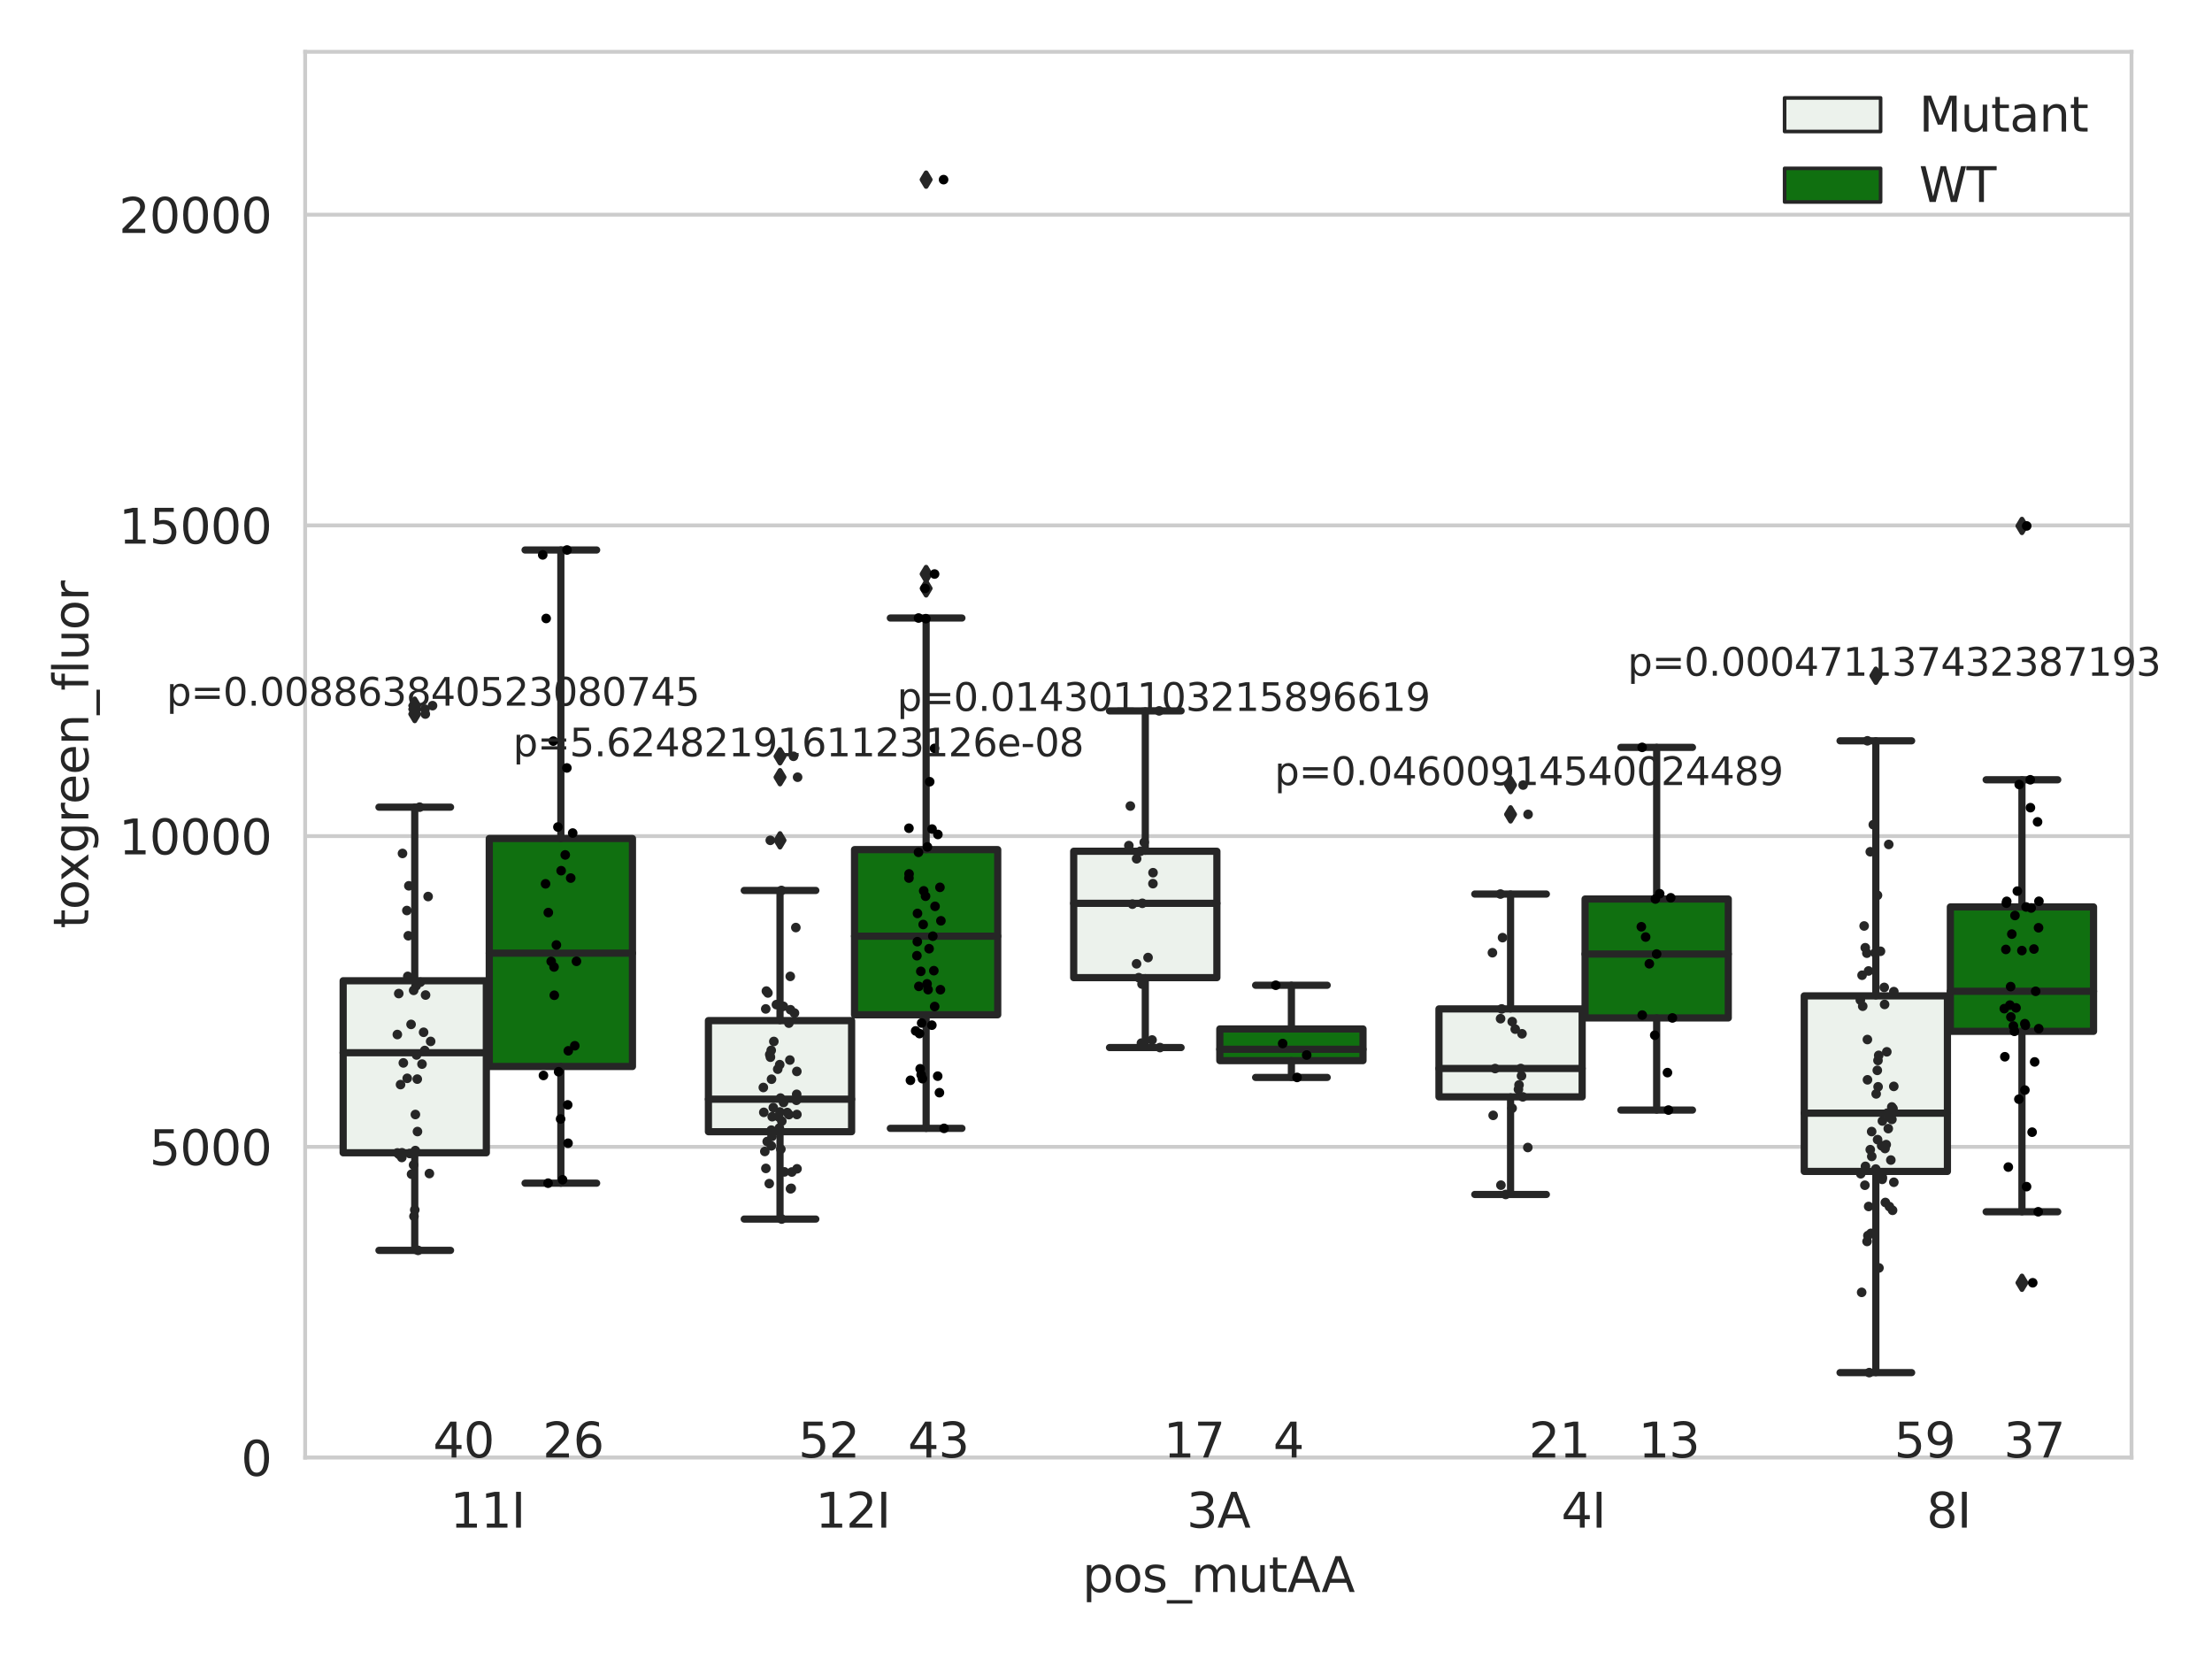 <?xml version="1.0" encoding="utf-8" standalone="no"?>
<!DOCTYPE svg PUBLIC "-//W3C//DTD SVG 1.1//EN"
  "http://www.w3.org/Graphics/SVG/1.1/DTD/svg11.dtd">
<svg xmlns:xlink="http://www.w3.org/1999/xlink" width="460.8pt" height="345.6pt" viewBox="0 0 460.8 345.6" xmlns="http://www.w3.org/2000/svg" version="1.1">
 <defs>
  <style type="text/css">*{stroke-linejoin: round; stroke-linecap: butt}</style>
 </defs>
 <g id="figure_1">
  <g id="patch_1">
   <path d="M 0 345.6 
L 460.8 345.6 
L 460.8 0 
L 0 0 
z
" style="fill: #ffffff"/>
  </g>
  <g id="axes_1">
   <g id="patch_2">
    <path d="M 63.571 303.64 
L 444.036 303.64 
L 444.036 10.8 
L 63.571 10.8 
z
" style="fill: #ffffff"/>
   </g>
   <g id="matplotlib.axis_1">
    <g id="xtick_1">
     <g id="text_1">
      <!-- 11I -->
      <g style="fill: #262626" transform="translate(93.78 318.238) scale(0.1 -0.1)">
       <defs>
        <path id="DejaVuSans-31" d="M 794 531 
L 1825 531 
L 1825 4091 
L 703 3866 
L 703 4441 
L 1819 4666 
L 2450 4666 
L 2450 531 
L 3481 531 
L 3481 0 
L 794 0 
L 794 531 
z
" transform="scale(0.016)"/>
        <path id="DejaVuSans-49" d="M 628 4666 
L 1259 4666 
L 1259 0 
L 628 0 
L 628 4666 
z
" transform="scale(0.016)"/>
       </defs>
       <use xlink:href="#DejaVuSans-31"/>
       <use xlink:href="#DejaVuSans-31" x="63.623"/>
       <use xlink:href="#DejaVuSans-49" x="127.246"/>
      </g>
     </g>
    </g>
    <g id="xtick_2">
     <g id="text_2">
      <!-- 12I -->
      <g style="fill: #262626" transform="translate(169.873 318.238) scale(0.1 -0.1)">
       <defs>
        <path id="DejaVuSans-32" d="M 1228 531 
L 3431 531 
L 3431 0 
L 469 0 
L 469 531 
Q 828 903 1448 1529 
Q 2069 2156 2228 2338 
Q 2531 2678 2651 2914 
Q 2772 3150 2772 3378 
Q 2772 3750 2511 3984 
Q 2250 4219 1831 4219 
Q 1534 4219 1204 4116 
Q 875 4013 500 3803 
L 500 4441 
Q 881 4594 1212 4672 
Q 1544 4750 1819 4750 
Q 2544 4750 2975 4387 
Q 3406 4025 3406 3419 
Q 3406 3131 3298 2873 
Q 3191 2616 2906 2266 
Q 2828 2175 2409 1742 
Q 1991 1309 1228 531 
z
" transform="scale(0.016)"/>
       </defs>
       <use xlink:href="#DejaVuSans-31"/>
       <use xlink:href="#DejaVuSans-32" x="63.623"/>
       <use xlink:href="#DejaVuSans-49" x="127.246"/>
      </g>
     </g>
    </g>
    <g id="xtick_3">
     <g id="text_3">
      <!-- 3A -->
      <g style="fill: #262626" transform="translate(247.202 318.238) scale(0.1 -0.1)">
       <defs>
        <path id="DejaVuSans-33" d="M 2597 2516 
Q 3050 2419 3304 2112 
Q 3559 1806 3559 1356 
Q 3559 666 3084 287 
Q 2609 -91 1734 -91 
Q 1441 -91 1130 -33 
Q 819 25 488 141 
L 488 750 
Q 750 597 1062 519 
Q 1375 441 1716 441 
Q 2309 441 2620 675 
Q 2931 909 2931 1356 
Q 2931 1769 2642 2001 
Q 2353 2234 1838 2234 
L 1294 2234 
L 1294 2753 
L 1863 2753 
Q 2328 2753 2575 2939 
Q 2822 3125 2822 3475 
Q 2822 3834 2567 4026 
Q 2313 4219 1838 4219 
Q 1578 4219 1281 4162 
Q 984 4106 628 3988 
L 628 4550 
Q 988 4650 1302 4700 
Q 1616 4750 1894 4750 
Q 2613 4750 3031 4423 
Q 3450 4097 3450 3541 
Q 3450 3153 3228 2886 
Q 3006 2619 2597 2516 
z
" transform="scale(0.016)"/>
        <path id="DejaVuSans-41" d="M 2188 4044 
L 1331 1722 
L 3047 1722 
L 2188 4044 
z
M 1831 4666 
L 2547 4666 
L 4325 0 
L 3669 0 
L 3244 1197 
L 1141 1197 
L 716 0 
L 50 0 
L 1831 4666 
z
" transform="scale(0.016)"/>
       </defs>
       <use xlink:href="#DejaVuSans-33"/>
       <use xlink:href="#DejaVuSans-41" x="63.623"/>
      </g>
     </g>
    </g>
    <g id="xtick_4">
     <g id="text_4">
      <!-- 4I -->
      <g style="fill: #262626" transform="translate(325.241 318.238) scale(0.1 -0.1)">
       <defs>
        <path id="DejaVuSans-34" d="M 2419 4116 
L 825 1625 
L 2419 1625 
L 2419 4116 
z
M 2253 4666 
L 3047 4666 
L 3047 1625 
L 3713 1625 
L 3713 1100 
L 3047 1100 
L 3047 0 
L 2419 0 
L 2419 1100 
L 313 1100 
L 313 1709 
L 2253 4666 
z
" transform="scale(0.016)"/>
       </defs>
       <use xlink:href="#DejaVuSans-34"/>
       <use xlink:href="#DejaVuSans-49" x="63.623"/>
      </g>
     </g>
    </g>
    <g id="xtick_5">
     <g id="text_5">
      <!-- 8I -->
      <g style="fill: #262626" transform="translate(401.334 318.238) scale(0.1 -0.1)">
       <defs>
        <path id="DejaVuSans-38" d="M 2034 2216 
Q 1584 2216 1326 1975 
Q 1069 1734 1069 1313 
Q 1069 891 1326 650 
Q 1584 409 2034 409 
Q 2484 409 2743 651 
Q 3003 894 3003 1313 
Q 3003 1734 2745 1975 
Q 2488 2216 2034 2216 
z
M 1403 2484 
Q 997 2584 770 2862 
Q 544 3141 544 3541 
Q 544 4100 942 4425 
Q 1341 4750 2034 4750 
Q 2731 4750 3128 4425 
Q 3525 4100 3525 3541 
Q 3525 3141 3298 2862 
Q 3072 2584 2669 2484 
Q 3125 2378 3379 2068 
Q 3634 1759 3634 1313 
Q 3634 634 3220 271 
Q 2806 -91 2034 -91 
Q 1263 -91 848 271 
Q 434 634 434 1313 
Q 434 1759 690 2068 
Q 947 2378 1403 2484 
z
M 1172 3481 
Q 1172 3119 1398 2916 
Q 1625 2713 2034 2713 
Q 2441 2713 2670 2916 
Q 2900 3119 2900 3481 
Q 2900 3844 2670 4047 
Q 2441 4250 2034 4250 
Q 1625 4250 1398 4047 
Q 1172 3844 1172 3481 
z
" transform="scale(0.016)"/>
       </defs>
       <use xlink:href="#DejaVuSans-38"/>
       <use xlink:href="#DejaVuSans-49" x="63.623"/>
      </g>
     </g>
    </g>
    <g id="text_6">
     <!-- pos_mutAA -->
     <g style="fill: #262626" transform="translate(225.488 331.638) scale(0.1 -0.1)">
      <defs>
       <path id="DejaVuSans-70" d="M 1159 525 
L 1159 -1331 
L 581 -1331 
L 581 3500 
L 1159 3500 
L 1159 2969 
Q 1341 3281 1617 3432 
Q 1894 3584 2278 3584 
Q 2916 3584 3314 3078 
Q 3713 2572 3713 1747 
Q 3713 922 3314 415 
Q 2916 -91 2278 -91 
Q 1894 -91 1617 61 
Q 1341 213 1159 525 
z
M 3116 1747 
Q 3116 2381 2855 2742 
Q 2594 3103 2138 3103 
Q 1681 3103 1420 2742 
Q 1159 2381 1159 1747 
Q 1159 1113 1420 752 
Q 1681 391 2138 391 
Q 2594 391 2855 752 
Q 3116 1113 3116 1747 
z
" transform="scale(0.016)"/>
       <path id="DejaVuSans-6f" d="M 1959 3097 
Q 1497 3097 1228 2736 
Q 959 2375 959 1747 
Q 959 1119 1226 758 
Q 1494 397 1959 397 
Q 2419 397 2687 759 
Q 2956 1122 2956 1747 
Q 2956 2369 2687 2733 
Q 2419 3097 1959 3097 
z
M 1959 3584 
Q 2709 3584 3137 3096 
Q 3566 2609 3566 1747 
Q 3566 888 3137 398 
Q 2709 -91 1959 -91 
Q 1206 -91 779 398 
Q 353 888 353 1747 
Q 353 2609 779 3096 
Q 1206 3584 1959 3584 
z
" transform="scale(0.016)"/>
       <path id="DejaVuSans-73" d="M 2834 3397 
L 2834 2853 
Q 2591 2978 2328 3040 
Q 2066 3103 1784 3103 
Q 1356 3103 1142 2972 
Q 928 2841 928 2578 
Q 928 2378 1081 2264 
Q 1234 2150 1697 2047 
L 1894 2003 
Q 2506 1872 2764 1633 
Q 3022 1394 3022 966 
Q 3022 478 2636 193 
Q 2250 -91 1575 -91 
Q 1294 -91 989 -36 
Q 684 19 347 128 
L 347 722 
Q 666 556 975 473 
Q 1284 391 1588 391 
Q 1994 391 2212 530 
Q 2431 669 2431 922 
Q 2431 1156 2273 1281 
Q 2116 1406 1581 1522 
L 1381 1569 
Q 847 1681 609 1914 
Q 372 2147 372 2553 
Q 372 3047 722 3315 
Q 1072 3584 1716 3584 
Q 2034 3584 2315 3537 
Q 2597 3491 2834 3397 
z
" transform="scale(0.016)"/>
       <path id="DejaVuSans-5f" d="M 3263 -1063 
L 3263 -1509 
L -63 -1509 
L -63 -1063 
L 3263 -1063 
z
" transform="scale(0.016)"/>
       <path id="DejaVuSans-6d" d="M 3328 2828 
Q 3544 3216 3844 3400 
Q 4144 3584 4550 3584 
Q 5097 3584 5394 3201 
Q 5691 2819 5691 2113 
L 5691 0 
L 5113 0 
L 5113 2094 
Q 5113 2597 4934 2840 
Q 4756 3084 4391 3084 
Q 3944 3084 3684 2787 
Q 3425 2491 3425 1978 
L 3425 0 
L 2847 0 
L 2847 2094 
Q 2847 2600 2669 2842 
Q 2491 3084 2119 3084 
Q 1678 3084 1418 2786 
Q 1159 2488 1159 1978 
L 1159 0 
L 581 0 
L 581 3500 
L 1159 3500 
L 1159 2956 
Q 1356 3278 1631 3431 
Q 1906 3584 2284 3584 
Q 2666 3584 2933 3390 
Q 3200 3197 3328 2828 
z
" transform="scale(0.016)"/>
       <path id="DejaVuSans-75" d="M 544 1381 
L 544 3500 
L 1119 3500 
L 1119 1403 
Q 1119 906 1312 657 
Q 1506 409 1894 409 
Q 2359 409 2629 706 
Q 2900 1003 2900 1516 
L 2900 3500 
L 3475 3500 
L 3475 0 
L 2900 0 
L 2900 538 
Q 2691 219 2414 64 
Q 2138 -91 1772 -91 
Q 1169 -91 856 284 
Q 544 659 544 1381 
z
M 1991 3584 
L 1991 3584 
z
" transform="scale(0.016)"/>
       <path id="DejaVuSans-74" d="M 1172 4494 
L 1172 3500 
L 2356 3500 
L 2356 3053 
L 1172 3053 
L 1172 1153 
Q 1172 725 1289 603 
Q 1406 481 1766 481 
L 2356 481 
L 2356 0 
L 1766 0 
Q 1100 0 847 248 
Q 594 497 594 1153 
L 594 3053 
L 172 3053 
L 172 3500 
L 594 3500 
L 594 4494 
L 1172 4494 
z
" transform="scale(0.016)"/>
      </defs>
      <use xlink:href="#DejaVuSans-70"/>
      <use xlink:href="#DejaVuSans-6f" x="63.477"/>
      <use xlink:href="#DejaVuSans-73" x="124.658"/>
      <use xlink:href="#DejaVuSans-5f" x="176.758"/>
      <use xlink:href="#DejaVuSans-6d" x="226.758"/>
      <use xlink:href="#DejaVuSans-75" x="324.17"/>
      <use xlink:href="#DejaVuSans-74" x="387.549"/>
      <use xlink:href="#DejaVuSans-41" x="426.758"/>
      <use xlink:href="#DejaVuSans-41" x="497.916"/>
     </g>
    </g>
   </g>
   <g id="matplotlib.axis_2">
    <g id="ytick_1">
     <g id="line2d_1">
      <path d="M 63.571 303.64 
L 444.036 303.64 
" clip-path="url(#p38a0c15613)" style="fill: none; stroke: #cccccc; stroke-width: 0.8; stroke-linecap: round"/>
     </g>
     <g id="text_7">
      <!-- 0 -->
      <g style="fill: #262626" transform="translate(50.209 307.439) scale(0.1 -0.1)">
       <defs>
        <path id="DejaVuSans-30" d="M 2034 4250 
Q 1547 4250 1301 3770 
Q 1056 3291 1056 2328 
Q 1056 1369 1301 889 
Q 1547 409 2034 409 
Q 2525 409 2770 889 
Q 3016 1369 3016 2328 
Q 3016 3291 2770 3770 
Q 2525 4250 2034 4250 
z
M 2034 4750 
Q 2819 4750 3233 4129 
Q 3647 3509 3647 2328 
Q 3647 1150 3233 529 
Q 2819 -91 2034 -91 
Q 1250 -91 836 529 
Q 422 1150 422 2328 
Q 422 3509 836 4129 
Q 1250 4750 2034 4750 
z
" transform="scale(0.016)"/>
       </defs>
       <use xlink:href="#DejaVuSans-30"/>
      </g>
     </g>
    </g>
    <g id="ytick_2">
     <g id="line2d_2">
      <path d="M 63.571 238.91 
L 444.036 238.91 
" clip-path="url(#p38a0c15613)" style="fill: none; stroke: #cccccc; stroke-width: 0.8; stroke-linecap: round"/>
     </g>
     <g id="text_8">
      <!-- 5000 -->
      <g style="fill: #262626" transform="translate(31.121 242.709) scale(0.1 -0.1)">
       <defs>
        <path id="DejaVuSans-35" d="M 691 4666 
L 3169 4666 
L 3169 4134 
L 1269 4134 
L 1269 2991 
Q 1406 3038 1543 3061 
Q 1681 3084 1819 3084 
Q 2600 3084 3056 2656 
Q 3513 2228 3513 1497 
Q 3513 744 3044 326 
Q 2575 -91 1722 -91 
Q 1428 -91 1123 -41 
Q 819 9 494 109 
L 494 744 
Q 775 591 1075 516 
Q 1375 441 1709 441 
Q 2250 441 2565 725 
Q 2881 1009 2881 1497 
Q 2881 1984 2565 2268 
Q 2250 2553 1709 2553 
Q 1456 2553 1204 2497 
Q 953 2441 691 2322 
L 691 4666 
z
" transform="scale(0.016)"/>
       </defs>
       <use xlink:href="#DejaVuSans-35"/>
       <use xlink:href="#DejaVuSans-30" x="63.623"/>
       <use xlink:href="#DejaVuSans-30" x="127.246"/>
       <use xlink:href="#DejaVuSans-30" x="190.869"/>
      </g>
     </g>
    </g>
    <g id="ytick_3">
     <g id="line2d_3">
      <path d="M 63.571 174.18 
L 444.036 174.18 
" clip-path="url(#p38a0c15613)" style="fill: none; stroke: #cccccc; stroke-width: 0.8; stroke-linecap: round"/>
     </g>
     <g id="text_9">
      <!-- 10000 -->
      <g style="fill: #262626" transform="translate(24.759 177.979) scale(0.1 -0.1)">
       <use xlink:href="#DejaVuSans-31"/>
       <use xlink:href="#DejaVuSans-30" x="63.623"/>
       <use xlink:href="#DejaVuSans-30" x="127.246"/>
       <use xlink:href="#DejaVuSans-30" x="190.869"/>
       <use xlink:href="#DejaVuSans-30" x="254.492"/>
      </g>
     </g>
    </g>
    <g id="ytick_4">
     <g id="line2d_4">
      <path d="M 63.571 109.45 
L 444.036 109.45 
" clip-path="url(#p38a0c15613)" style="fill: none; stroke: #cccccc; stroke-width: 0.8; stroke-linecap: round"/>
     </g>
     <g id="text_10">
      <!-- 15000 -->
      <g style="fill: #262626" transform="translate(24.759 113.249) scale(0.1 -0.1)">
       <use xlink:href="#DejaVuSans-31"/>
       <use xlink:href="#DejaVuSans-35" x="63.623"/>
       <use xlink:href="#DejaVuSans-30" x="127.246"/>
       <use xlink:href="#DejaVuSans-30" x="190.869"/>
       <use xlink:href="#DejaVuSans-30" x="254.492"/>
      </g>
     </g>
    </g>
    <g id="ytick_5">
     <g id="line2d_5">
      <path d="M 63.571 44.719 
L 444.036 44.719 
" clip-path="url(#p38a0c15613)" style="fill: none; stroke: #cccccc; stroke-width: 0.8; stroke-linecap: round"/>
     </g>
     <g id="text_11">
      <!-- 20000 -->
      <g style="fill: #262626" transform="translate(24.759 48.519) scale(0.1 -0.1)">
       <use xlink:href="#DejaVuSans-32"/>
       <use xlink:href="#DejaVuSans-30" x="63.623"/>
       <use xlink:href="#DejaVuSans-30" x="127.246"/>
       <use xlink:href="#DejaVuSans-30" x="190.869"/>
       <use xlink:href="#DejaVuSans-30" x="254.492"/>
      </g>
     </g>
    </g>
    <g id="text_12">
     <!-- toxgreen_fluor -->
     <g style="fill: #262626" transform="translate(18.401 193.415) rotate(-90) scale(0.1 -0.1)">
      <defs>
       <path id="DejaVuSans-78" d="M 3513 3500 
L 2247 1797 
L 3578 0 
L 2900 0 
L 1881 1375 
L 863 0 
L 184 0 
L 1544 1831 
L 300 3500 
L 978 3500 
L 1906 2253 
L 2834 3500 
L 3513 3500 
z
" transform="scale(0.016)"/>
       <path id="DejaVuSans-67" d="M 2906 1791 
Q 2906 2416 2648 2759 
Q 2391 3103 1925 3103 
Q 1463 3103 1205 2759 
Q 947 2416 947 1791 
Q 947 1169 1205 825 
Q 1463 481 1925 481 
Q 2391 481 2648 825 
Q 2906 1169 2906 1791 
z
M 3481 434 
Q 3481 -459 3084 -895 
Q 2688 -1331 1869 -1331 
Q 1566 -1331 1297 -1286 
Q 1028 -1241 775 -1147 
L 775 -588 
Q 1028 -725 1275 -790 
Q 1522 -856 1778 -856 
Q 2344 -856 2625 -561 
Q 2906 -266 2906 331 
L 2906 616 
Q 2728 306 2450 153 
Q 2172 0 1784 0 
Q 1141 0 747 490 
Q 353 981 353 1791 
Q 353 2603 747 3093 
Q 1141 3584 1784 3584 
Q 2172 3584 2450 3431 
Q 2728 3278 2906 2969 
L 2906 3500 
L 3481 3500 
L 3481 434 
z
" transform="scale(0.016)"/>
       <path id="DejaVuSans-72" d="M 2631 2963 
Q 2534 3019 2420 3045 
Q 2306 3072 2169 3072 
Q 1681 3072 1420 2755 
Q 1159 2438 1159 1844 
L 1159 0 
L 581 0 
L 581 3500 
L 1159 3500 
L 1159 2956 
Q 1341 3275 1631 3429 
Q 1922 3584 2338 3584 
Q 2397 3584 2469 3576 
Q 2541 3569 2628 3553 
L 2631 2963 
z
" transform="scale(0.016)"/>
       <path id="DejaVuSans-65" d="M 3597 1894 
L 3597 1613 
L 953 1613 
Q 991 1019 1311 708 
Q 1631 397 2203 397 
Q 2534 397 2845 478 
Q 3156 559 3463 722 
L 3463 178 
Q 3153 47 2828 -22 
Q 2503 -91 2169 -91 
Q 1331 -91 842 396 
Q 353 884 353 1716 
Q 353 2575 817 3079 
Q 1281 3584 2069 3584 
Q 2775 3584 3186 3129 
Q 3597 2675 3597 1894 
z
M 3022 2063 
Q 3016 2534 2758 2815 
Q 2500 3097 2075 3097 
Q 1594 3097 1305 2825 
Q 1016 2553 972 2059 
L 3022 2063 
z
" transform="scale(0.016)"/>
       <path id="DejaVuSans-6e" d="M 3513 2113 
L 3513 0 
L 2938 0 
L 2938 2094 
Q 2938 2591 2744 2837 
Q 2550 3084 2163 3084 
Q 1697 3084 1428 2787 
Q 1159 2491 1159 1978 
L 1159 0 
L 581 0 
L 581 3500 
L 1159 3500 
L 1159 2956 
Q 1366 3272 1645 3428 
Q 1925 3584 2291 3584 
Q 2894 3584 3203 3211 
Q 3513 2838 3513 2113 
z
" transform="scale(0.016)"/>
       <path id="DejaVuSans-66" d="M 2375 4863 
L 2375 4384 
L 1825 4384 
Q 1516 4384 1395 4259 
Q 1275 4134 1275 3809 
L 1275 3500 
L 2222 3500 
L 2222 3053 
L 1275 3053 
L 1275 0 
L 697 0 
L 697 3053 
L 147 3053 
L 147 3500 
L 697 3500 
L 697 3744 
Q 697 4328 969 4595 
Q 1241 4863 1831 4863 
L 2375 4863 
z
" transform="scale(0.016)"/>
       <path id="DejaVuSans-6c" d="M 603 4863 
L 1178 4863 
L 1178 0 
L 603 0 
L 603 4863 
z
" transform="scale(0.016)"/>
      </defs>
      <use xlink:href="#DejaVuSans-74"/>
      <use xlink:href="#DejaVuSans-6f" x="39.209"/>
      <use xlink:href="#DejaVuSans-78" x="97.266"/>
      <use xlink:href="#DejaVuSans-67" x="156.445"/>
      <use xlink:href="#DejaVuSans-72" x="219.922"/>
      <use xlink:href="#DejaVuSans-65" x="258.785"/>
      <use xlink:href="#DejaVuSans-65" x="320.309"/>
      <use xlink:href="#DejaVuSans-6e" x="381.832"/>
      <use xlink:href="#DejaVuSans-5f" x="445.211"/>
      <use xlink:href="#DejaVuSans-66" x="495.211"/>
      <use xlink:href="#DejaVuSans-6c" x="530.416"/>
      <use xlink:href="#DejaVuSans-75" x="558.199"/>
      <use xlink:href="#DejaVuSans-6f" x="621.578"/>
      <use xlink:href="#DejaVuSans-72" x="682.76"/>
     </g>
    </g>
   </g>
   <g id="patch_3">
    <path d="M 71.485 240.148 
L 101.313 240.148 
L 101.313 204.307 
L 71.485 204.307 
L 71.485 240.148 
z
" clip-path="url(#p38a0c15613)" style="fill: #ecf2ec; stroke: #262626; stroke-width: 1.5; stroke-linejoin: miter"/>
   </g>
   <g id="patch_4">
    <path d="M 101.922 222.171 
L 131.751 222.171 
L 131.751 174.679 
L 101.922 174.679 
L 101.922 222.171 
z
" clip-path="url(#p38a0c15613)" style="fill: #107010; stroke: #262626; stroke-width: 1.5; stroke-linejoin: miter"/>
   </g>
   <g id="patch_5">
    <path d="M 147.578 235.754 
L 177.406 235.754 
L 177.406 212.613 
L 147.578 212.613 
L 147.578 235.754 
z
" clip-path="url(#p38a0c15613)" style="fill: #ecf2ec; stroke: #262626; stroke-width: 1.5; stroke-linejoin: miter"/>
   </g>
   <g id="patch_6">
    <path d="M 178.015 211.396 
L 207.844 211.396 
L 207.844 176.99 
L 178.015 176.99 
L 178.015 211.396 
z
" clip-path="url(#p38a0c15613)" style="fill: #107010; stroke: #262626; stroke-width: 1.5; stroke-linejoin: miter"/>
   </g>
   <g id="patch_7">
    <path d="M 223.671 203.663 
L 253.499 203.663 
L 253.499 177.333 
L 223.671 177.333 
L 223.671 203.663 
z
" clip-path="url(#p38a0c15613)" style="fill: #ecf2ec; stroke: #262626; stroke-width: 1.5; stroke-linejoin: miter"/>
   </g>
   <g id="patch_8">
    <path d="M 254.108 220.949 
L 283.937 220.949 
L 283.937 214.35 
L 254.108 214.35 
L 254.108 220.949 
z
" clip-path="url(#p38a0c15613)" style="fill: #107010; stroke: #262626; stroke-width: 1.5; stroke-linejoin: miter"/>
   </g>
   <g id="patch_9">
    <path d="M 299.764 228.498 
L 329.592 228.498 
L 329.592 210.175 
L 299.764 210.175 
L 299.764 228.498 
z
" clip-path="url(#p38a0c15613)" style="fill: #ecf2ec; stroke: #262626; stroke-width: 1.5; stroke-linejoin: miter"/>
   </g>
   <g id="patch_10">
    <path d="M 330.201 212.055 
L 360.03 212.055 
L 360.03 187.28 
L 330.201 187.28 
L 330.201 212.055 
z
" clip-path="url(#p38a0c15613)" style="fill: #107010; stroke: #262626; stroke-width: 1.5; stroke-linejoin: miter"/>
   </g>
   <g id="patch_11">
    <path d="M 375.857 244.026 
L 405.685 244.026 
L 405.685 207.455 
L 375.857 207.455 
L 375.857 244.026 
z
" clip-path="url(#p38a0c15613)" style="fill: #ecf2ec; stroke: #262626; stroke-width: 1.5; stroke-linejoin: miter"/>
   </g>
   <g id="patch_12">
    <path d="M 406.294 214.845 
L 436.123 214.845 
L 436.123 188.931 
L 406.294 188.931 
L 406.294 214.845 
z
" clip-path="url(#p38a0c15613)" style="fill: #107010; stroke: #262626; stroke-width: 1.5; stroke-linejoin: miter"/>
   </g>
   <g id="patch_13">
    <path d="M 101.618 303.64 
L 101.618 303.64 
L 101.618 303.64 
L 101.618 303.64 
z
" clip-path="url(#p38a0c15613)" style="fill: #ecf2ec; stroke: #262626; stroke-width: 0.75; stroke-linejoin: miter"/>
   </g>
   <g id="patch_14">
    <path d="M 101.618 303.64 
L 101.618 303.64 
L 101.618 303.64 
L 101.618 303.64 
z
" clip-path="url(#p38a0c15613)" style="fill: #107010; stroke: #262626; stroke-width: 0.75; stroke-linejoin: miter"/>
   </g>
   <g id="PathCollection_1"/>
   <g id="PathCollection_2"/>
   <g id="line2d_6">
    <path d="M 86.399 240.148 
L 86.399 260.475 
" clip-path="url(#p38a0c15613)" style="fill: none; stroke: #262626; stroke-width: 1.5; stroke-linecap: round"/>
   </g>
   <g id="line2d_7">
    <path d="M 86.399 204.307 
L 86.399 168.145 
" clip-path="url(#p38a0c15613)" style="fill: none; stroke: #262626; stroke-width: 1.5; stroke-linecap: round"/>
   </g>
   <g id="line2d_8">
    <path d="M 78.942 260.475 
L 93.856 260.475 
" clip-path="url(#p38a0c15613)" style="fill: none; stroke: #262626; stroke-width: 1.5; stroke-linecap: round"/>
   </g>
   <g id="line2d_9">
    <path d="M 78.942 168.145 
L 93.856 168.145 
" clip-path="url(#p38a0c15613)" style="fill: none; stroke: #262626; stroke-width: 1.5; stroke-linecap: round"/>
   </g>
   <g id="line2d_10">
    <defs>
     <path id="m15767e9cd5" d="M -0 1.414 
L 0.849 0 
L 0 -1.414 
L -0.849 -0 
z
" style="stroke: #262626; stroke-linejoin: miter"/>
    </defs>
    <g clip-path="url(#p38a0c15613)">
     <use xlink:href="#m15767e9cd5" x="86.399" y="147.736" style="fill: #262626; stroke: #262626; stroke-linejoin: miter"/>
     <use xlink:href="#m15767e9cd5" x="86.399" y="147.001" style="fill: #262626; stroke: #262626; stroke-linejoin: miter"/>
     <use xlink:href="#m15767e9cd5" x="86.399" y="148.749" style="fill: #262626; stroke: #262626; stroke-linejoin: miter"/>
    </g>
   </g>
   <g id="line2d_11">
    <path d="M 116.836 222.171 
L 116.836 246.477 
" clip-path="url(#p38a0c15613)" style="fill: none; stroke: #262626; stroke-width: 1.5; stroke-linecap: round"/>
   </g>
   <g id="line2d_12">
    <path d="M 116.836 174.679 
L 116.836 114.573 
" clip-path="url(#p38a0c15613)" style="fill: none; stroke: #262626; stroke-width: 1.5; stroke-linecap: round"/>
   </g>
   <g id="line2d_13">
    <path d="M 109.379 246.477 
L 124.293 246.477 
" clip-path="url(#p38a0c15613)" style="fill: none; stroke: #262626; stroke-width: 1.5; stroke-linecap: round"/>
   </g>
   <g id="line2d_14">
    <path d="M 109.379 114.573 
L 124.293 114.573 
" clip-path="url(#p38a0c15613)" style="fill: none; stroke: #262626; stroke-width: 1.5; stroke-linecap: round"/>
   </g>
   <g id="line2d_15"/>
   <g id="line2d_16">
    <path d="M 162.492 235.754 
L 162.492 253.953 
" clip-path="url(#p38a0c15613)" style="fill: none; stroke: #262626; stroke-width: 1.5; stroke-linecap: round"/>
   </g>
   <g id="line2d_17">
    <path d="M 162.492 212.613 
L 162.492 185.498 
" clip-path="url(#p38a0c15613)" style="fill: none; stroke: #262626; stroke-width: 1.5; stroke-linecap: round"/>
   </g>
   <g id="line2d_18">
    <path d="M 155.035 253.953 
L 169.949 253.953 
" clip-path="url(#p38a0c15613)" style="fill: none; stroke: #262626; stroke-width: 1.5; stroke-linecap: round"/>
   </g>
   <g id="line2d_19">
    <path d="M 155.035 185.498 
L 169.949 185.498 
" clip-path="url(#p38a0c15613)" style="fill: none; stroke: #262626; stroke-width: 1.5; stroke-linecap: round"/>
   </g>
   <g id="line2d_20">
    <g clip-path="url(#p38a0c15613)">
     <use xlink:href="#m15767e9cd5" x="162.492" y="161.907" style="fill: #262626; stroke: #262626; stroke-linejoin: miter"/>
     <use xlink:href="#m15767e9cd5" x="162.492" y="157.553" style="fill: #262626; stroke: #262626; stroke-linejoin: miter"/>
     <use xlink:href="#m15767e9cd5" x="162.492" y="175.057" style="fill: #262626; stroke: #262626; stroke-linejoin: miter"/>
    </g>
   </g>
   <g id="line2d_21">
    <path d="M 192.929 211.396 
L 192.929 235.058 
" clip-path="url(#p38a0c15613)" style="fill: none; stroke: #262626; stroke-width: 1.5; stroke-linecap: round"/>
   </g>
   <g id="line2d_22">
    <path d="M 192.929 176.99 
L 192.929 128.746 
" clip-path="url(#p38a0c15613)" style="fill: none; stroke: #262626; stroke-width: 1.5; stroke-linecap: round"/>
   </g>
   <g id="line2d_23">
    <path d="M 185.472 235.058 
L 200.386 235.058 
" clip-path="url(#p38a0c15613)" style="fill: none; stroke: #262626; stroke-width: 1.5; stroke-linecap: round"/>
   </g>
   <g id="line2d_24">
    <path d="M 185.472 128.746 
L 200.386 128.746 
" clip-path="url(#p38a0c15613)" style="fill: none; stroke: #262626; stroke-width: 1.5; stroke-linecap: round"/>
   </g>
   <g id="line2d_25">
    <g clip-path="url(#p38a0c15613)">
     <use xlink:href="#m15767e9cd5" x="192.929" y="37.422" style="fill: #262626; stroke: #262626; stroke-linejoin: miter"/>
     <use xlink:href="#m15767e9cd5" x="192.929" y="122.572" style="fill: #262626; stroke: #262626; stroke-linejoin: miter"/>
     <use xlink:href="#m15767e9cd5" x="192.929" y="119.58" style="fill: #262626; stroke: #262626; stroke-linejoin: miter"/>
    </g>
   </g>
   <g id="line2d_26">
    <path d="M 238.585 203.663 
L 238.585 218.228 
" clip-path="url(#p38a0c15613)" style="fill: none; stroke: #262626; stroke-width: 1.5; stroke-linecap: round"/>
   </g>
   <g id="line2d_27">
    <path d="M 238.585 177.333 
L 238.585 148.091 
" clip-path="url(#p38a0c15613)" style="fill: none; stroke: #262626; stroke-width: 1.5; stroke-linecap: round"/>
   </g>
   <g id="line2d_28">
    <path d="M 231.128 218.228 
L 246.042 218.228 
" clip-path="url(#p38a0c15613)" style="fill: none; stroke: #262626; stroke-width: 1.5; stroke-linecap: round"/>
   </g>
   <g id="line2d_29">
    <path d="M 231.128 148.091 
L 246.042 148.091 
" clip-path="url(#p38a0c15613)" style="fill: none; stroke: #262626; stroke-width: 1.5; stroke-linecap: round"/>
   </g>
   <g id="line2d_30"/>
   <g id="line2d_31">
    <path d="M 269.022 220.949 
L 269.022 224.448 
" clip-path="url(#p38a0c15613)" style="fill: none; stroke: #262626; stroke-width: 1.5; stroke-linecap: round"/>
   </g>
   <g id="line2d_32">
    <path d="M 269.022 214.35 
L 269.022 205.245 
" clip-path="url(#p38a0c15613)" style="fill: none; stroke: #262626; stroke-width: 1.5; stroke-linecap: round"/>
   </g>
   <g id="line2d_33">
    <path d="M 261.565 224.448 
L 276.479 224.448 
" clip-path="url(#p38a0c15613)" style="fill: none; stroke: #262626; stroke-width: 1.5; stroke-linecap: round"/>
   </g>
   <g id="line2d_34">
    <path d="M 261.565 205.245 
L 276.479 205.245 
" clip-path="url(#p38a0c15613)" style="fill: none; stroke: #262626; stroke-width: 1.5; stroke-linecap: round"/>
   </g>
   <g id="line2d_35"/>
   <g id="line2d_36">
    <path d="M 314.678 228.498 
L 314.678 248.827 
" clip-path="url(#p38a0c15613)" style="fill: none; stroke: #262626; stroke-width: 1.5; stroke-linecap: round"/>
   </g>
   <g id="line2d_37">
    <path d="M 314.678 210.175 
L 314.678 186.248 
" clip-path="url(#p38a0c15613)" style="fill: none; stroke: #262626; stroke-width: 1.5; stroke-linecap: round"/>
   </g>
   <g id="line2d_38">
    <path d="M 307.221 248.827 
L 322.135 248.827 
" clip-path="url(#p38a0c15613)" style="fill: none; stroke: #262626; stroke-width: 1.5; stroke-linecap: round"/>
   </g>
   <g id="line2d_39">
    <path d="M 307.221 186.248 
L 322.135 186.248 
" clip-path="url(#p38a0c15613)" style="fill: none; stroke: #262626; stroke-width: 1.5; stroke-linecap: round"/>
   </g>
   <g id="line2d_40">
    <g clip-path="url(#p38a0c15613)">
     <use xlink:href="#m15767e9cd5" x="314.678" y="163.544" style="fill: #262626; stroke: #262626; stroke-linejoin: miter"/>
     <use xlink:href="#m15767e9cd5" x="314.678" y="169.648" style="fill: #262626; stroke: #262626; stroke-linejoin: miter"/>
    </g>
   </g>
   <g id="line2d_41">
    <path d="M 345.115 212.055 
L 345.115 231.247 
" clip-path="url(#p38a0c15613)" style="fill: none; stroke: #262626; stroke-width: 1.5; stroke-linecap: round"/>
   </g>
   <g id="line2d_42">
    <path d="M 345.115 187.28 
L 345.115 155.691 
" clip-path="url(#p38a0c15613)" style="fill: none; stroke: #262626; stroke-width: 1.5; stroke-linecap: round"/>
   </g>
   <g id="line2d_43">
    <path d="M 337.658 231.247 
L 352.572 231.247 
" clip-path="url(#p38a0c15613)" style="fill: none; stroke: #262626; stroke-width: 1.5; stroke-linecap: round"/>
   </g>
   <g id="line2d_44">
    <path d="M 337.658 155.691 
L 352.572 155.691 
" clip-path="url(#p38a0c15613)" style="fill: none; stroke: #262626; stroke-width: 1.5; stroke-linecap: round"/>
   </g>
   <g id="line2d_45"/>
   <g id="line2d_46">
    <path d="M 390.771 244.026 
L 390.771 285.94 
" clip-path="url(#p38a0c15613)" style="fill: none; stroke: #262626; stroke-width: 1.5; stroke-linecap: round"/>
   </g>
   <g id="line2d_47">
    <path d="M 390.771 207.455 
L 390.771 154.323 
" clip-path="url(#p38a0c15613)" style="fill: none; stroke: #262626; stroke-width: 1.5; stroke-linecap: round"/>
   </g>
   <g id="line2d_48">
    <path d="M 383.314 285.94 
L 398.228 285.94 
" clip-path="url(#p38a0c15613)" style="fill: none; stroke: #262626; stroke-width: 1.5; stroke-linecap: round"/>
   </g>
   <g id="line2d_49">
    <path d="M 383.314 154.323 
L 398.228 154.323 
" clip-path="url(#p38a0c15613)" style="fill: none; stroke: #262626; stroke-width: 1.5; stroke-linecap: round"/>
   </g>
   <g id="line2d_50">
    <g clip-path="url(#p38a0c15613)">
     <use xlink:href="#m15767e9cd5" x="390.771" y="140.767" style="fill: #262626; stroke: #262626; stroke-linejoin: miter"/>
    </g>
   </g>
   <g id="line2d_51">
    <path d="M 421.208 214.845 
L 421.208 252.432 
" clip-path="url(#p38a0c15613)" style="fill: none; stroke: #262626; stroke-width: 1.5; stroke-linecap: round"/>
   </g>
   <g id="line2d_52">
    <path d="M 421.208 188.931 
L 421.208 162.441 
" clip-path="url(#p38a0c15613)" style="fill: none; stroke: #262626; stroke-width: 1.5; stroke-linecap: round"/>
   </g>
   <g id="line2d_53">
    <path d="M 413.751 252.432 
L 428.666 252.432 
" clip-path="url(#p38a0c15613)" style="fill: none; stroke: #262626; stroke-width: 1.5; stroke-linecap: round"/>
   </g>
   <g id="line2d_54">
    <path d="M 413.751 162.441 
L 428.666 162.441 
" clip-path="url(#p38a0c15613)" style="fill: none; stroke: #262626; stroke-width: 1.5; stroke-linecap: round"/>
   </g>
   <g id="line2d_55">
    <g clip-path="url(#p38a0c15613)">
     <use xlink:href="#m15767e9cd5" x="421.208" y="267.226" style="fill: #262626; stroke: #262626; stroke-linejoin: miter"/>
     <use xlink:href="#m15767e9cd5" x="421.208" y="109.562" style="fill: #262626; stroke: #262626; stroke-linejoin: miter"/>
    </g>
   </g>
   <g id="line2d_56">
    <path d="M 71.485 219.304 
L 101.313 219.304 
" clip-path="url(#p38a0c15613)" style="fill: none; stroke: #262626; stroke-width: 1.5; stroke-linecap: round"/>
   </g>
   <g id="line2d_57">
    <path d="M 101.922 198.558 
L 131.751 198.558 
" clip-path="url(#p38a0c15613)" style="fill: none; stroke: #262626; stroke-width: 1.5; stroke-linecap: round"/>
   </g>
   <g id="line2d_58">
    <path d="M 147.578 228.98 
L 177.406 228.98 
" clip-path="url(#p38a0c15613)" style="fill: none; stroke: #262626; stroke-width: 1.5; stroke-linecap: round"/>
   </g>
   <g id="line2d_59">
    <path d="M 178.015 195.025 
L 207.844 195.025 
" clip-path="url(#p38a0c15613)" style="fill: none; stroke: #262626; stroke-width: 1.5; stroke-linecap: round"/>
   </g>
   <g id="line2d_60">
    <path d="M 223.671 188.176 
L 253.499 188.176 
" clip-path="url(#p38a0c15613)" style="fill: none; stroke: #262626; stroke-width: 1.5; stroke-linecap: round"/>
   </g>
   <g id="line2d_61">
    <path d="M 254.108 218.584 
L 283.937 218.584 
" clip-path="url(#p38a0c15613)" style="fill: none; stroke: #262626; stroke-width: 1.5; stroke-linecap: round"/>
   </g>
   <g id="line2d_62">
    <path d="M 299.764 222.587 
L 329.592 222.587 
" clip-path="url(#p38a0c15613)" style="fill: none; stroke: #262626; stroke-width: 1.5; stroke-linecap: round"/>
   </g>
   <g id="line2d_63">
    <path d="M 330.201 198.743 
L 360.03 198.743 
" clip-path="url(#p38a0c15613)" style="fill: none; stroke: #262626; stroke-width: 1.5; stroke-linecap: round"/>
   </g>
   <g id="line2d_64">
    <path d="M 375.857 231.893 
L 405.685 231.893 
" clip-path="url(#p38a0c15613)" style="fill: none; stroke: #262626; stroke-width: 1.5; stroke-linecap: round"/>
   </g>
   <g id="line2d_65">
    <path d="M 406.294 206.504 
L 436.123 206.504 
" clip-path="url(#p38a0c15613)" style="fill: none; stroke: #262626; stroke-width: 1.5; stroke-linecap: round"/>
   </g>
   <g id="patch_15">
    <path d="M 63.571 303.64 
L 63.571 10.8 
" style="fill: none; stroke: #cccccc; stroke-width: 0.8; stroke-linejoin: miter; stroke-linecap: square"/>
   </g>
   <g id="patch_16">
    <path d="M 444.036 303.64 
L 444.036 10.8 
" style="fill: none; stroke: #cccccc; stroke-width: 0.8; stroke-linejoin: miter; stroke-linecap: square"/>
   </g>
   <g id="patch_17">
    <path d="M 63.571 303.64 
L 444.036 303.64 
" style="fill: none; stroke: #cccccc; stroke-width: 0.8; stroke-linejoin: miter; stroke-linecap: square"/>
   </g>
   <g id="patch_18">
    <path d="M 63.571 10.8 
L 444.036 10.8 
" style="fill: none; stroke: #cccccc; stroke-width: 0.8; stroke-linejoin: miter; stroke-linecap: square"/>
   </g>
   <g id="PathCollection_3">
    <defs>
     <path id="C0_0_bac13d43e7" d="M 0 1 
C 0.265 1 0.52 0.895 0.707 0.707 
C 0.895 0.52 1 0.265 1 -0 
C 1 -0.265 0.895 -0.52 0.707 -0.707 
C 0.52 -0.895 0.265 -1 0 -1 
C -0.265 -1 -0.52 -0.895 -0.707 -0.707 
C -0.895 -0.52 -1 -0.265 -1 0 
C -1 0.265 -0.895 0.52 -0.707 0.707 
C -0.52 0.895 -0.265 1 0 1 
z
"/>
    </defs>
    <g clip-path="url(#p38a0c15613)">
     <use xlink:href="#C0_0_bac13d43e7" x="83.441" y="225.941" style="fill: #262626"/>
    </g>
    <g clip-path="url(#p38a0c15613)">
     <use xlink:href="#C0_0_bac13d43e7" x="86.533" y="232.171" style="fill: #262626"/>
    </g>
    <g clip-path="url(#p38a0c15613)">
     <use xlink:href="#C0_0_bac13d43e7" x="86.173" y="206.31" style="fill: #262626"/>
    </g>
    <g clip-path="url(#p38a0c15613)">
     <use xlink:href="#C0_0_bac13d43e7" x="83.069" y="206.98" style="fill: #262626"/>
    </g>
    <g clip-path="url(#p38a0c15613)">
     <use xlink:href="#C0_0_bac13d43e7" x="82.773" y="215.511" style="fill: #262626"/>
    </g>
    <g clip-path="url(#p38a0c15613)">
     <use xlink:href="#C0_0_bac13d43e7" x="83.736" y="240.139" style="fill: #262626"/>
    </g>
    <g clip-path="url(#p38a0c15613)">
     <use xlink:href="#C0_0_bac13d43e7" x="88.651" y="207.283" style="fill: #262626"/>
    </g>
    <g clip-path="url(#p38a0c15613)">
     <use xlink:href="#C0_0_bac13d43e7" x="88.524" y="147.736" style="fill: #262626"/>
    </g>
    <g clip-path="url(#p38a0c15613)">
     <use xlink:href="#C0_0_bac13d43e7" x="83.848" y="177.787" style="fill: #262626"/>
    </g>
    <g clip-path="url(#p38a0c15613)">
     <use xlink:href="#C0_0_bac13d43e7" x="84.023" y="221.424" style="fill: #262626"/>
    </g>
    <g clip-path="url(#p38a0c15613)">
     <use xlink:href="#C0_0_bac13d43e7" x="86.771" y="219.77" style="fill: #262626"/>
    </g>
    <g clip-path="url(#p38a0c15613)">
     <use xlink:href="#C0_0_bac13d43e7" x="85.17" y="184.531" style="fill: #262626"/>
    </g>
    <g clip-path="url(#p38a0c15613)">
     <use xlink:href="#C0_0_bac13d43e7" x="87.093" y="260.475" style="fill: #262626"/>
    </g>
    <g clip-path="url(#p38a0c15613)">
     <use xlink:href="#C0_0_bac13d43e7" x="88.245" y="215.044" style="fill: #262626"/>
    </g>
    <g clip-path="url(#p38a0c15613)">
     <use xlink:href="#C0_0_bac13d43e7" x="86.237" y="253.378" style="fill: #262626"/>
    </g>
    <g clip-path="url(#p38a0c15613)">
     <use xlink:href="#C0_0_bac13d43e7" x="84.757" y="189.678" style="fill: #262626"/>
    </g>
    <g clip-path="url(#p38a0c15613)">
     <use xlink:href="#C0_0_bac13d43e7" x="89.451" y="244.472" style="fill: #262626"/>
    </g>
    <g clip-path="url(#p38a0c15613)">
     <use xlink:href="#C0_0_bac13d43e7" x="90.105" y="147.001" style="fill: #262626"/>
    </g>
    <g clip-path="url(#p38a0c15613)">
     <use xlink:href="#C0_0_bac13d43e7" x="87.415" y="168.145" style="fill: #262626"/>
    </g>
    <g clip-path="url(#p38a0c15613)">
     <use xlink:href="#C0_0_bac13d43e7" x="86.522" y="239.683" style="fill: #262626"/>
    </g>
    <g clip-path="url(#p38a0c15613)">
     <use xlink:href="#C0_0_bac13d43e7" x="86.406" y="252.042" style="fill: #262626"/>
    </g>
    <g clip-path="url(#p38a0c15613)">
     <use xlink:href="#C0_0_bac13d43e7" x="83.702" y="241.125" style="fill: #262626"/>
    </g>
    <g clip-path="url(#p38a0c15613)">
     <use xlink:href="#C0_0_bac13d43e7" x="88.603" y="148.749" style="fill: #262626"/>
    </g>
    <g clip-path="url(#p38a0c15613)">
     <use xlink:href="#C0_0_bac13d43e7" x="85.634" y="213.4" style="fill: #262626"/>
    </g>
    <g clip-path="url(#p38a0c15613)">
     <use xlink:href="#C0_0_bac13d43e7" x="86.681" y="205.382" style="fill: #262626"/>
    </g>
    <g clip-path="url(#p38a0c15613)">
     <use xlink:href="#C0_0_bac13d43e7" x="85.054" y="194.935" style="fill: #262626"/>
    </g>
    <g clip-path="url(#p38a0c15613)">
     <use xlink:href="#C0_0_bac13d43e7" x="89.712" y="216.945" style="fill: #262626"/>
    </g>
    <g clip-path="url(#p38a0c15613)">
     <use xlink:href="#C0_0_bac13d43e7" x="85.353" y="240.296" style="fill: #262626"/>
    </g>
    <g clip-path="url(#p38a0c15613)">
     <use xlink:href="#C0_0_bac13d43e7" x="84.951" y="203.394" style="fill: #262626"/>
    </g>
    <g clip-path="url(#p38a0c15613)">
     <use xlink:href="#C0_0_bac13d43e7" x="89.185" y="186.764" style="fill: #262626"/>
    </g>
    <g clip-path="url(#p38a0c15613)">
     <use xlink:href="#C0_0_bac13d43e7" x="86.156" y="242.679" style="fill: #262626"/>
    </g>
    <g clip-path="url(#p38a0c15613)">
     <use xlink:href="#C0_0_bac13d43e7" x="87.91" y="221.672" style="fill: #262626"/>
    </g>
    <g clip-path="url(#p38a0c15613)">
     <use xlink:href="#C0_0_bac13d43e7" x="86.966" y="235.723" style="fill: #262626"/>
    </g>
    <g clip-path="url(#p38a0c15613)">
     <use xlink:href="#C0_0_bac13d43e7" x="84.83" y="224.632" style="fill: #262626"/>
    </g>
    <g clip-path="url(#p38a0c15613)">
     <use xlink:href="#C0_0_bac13d43e7" x="82.784" y="240.175" style="fill: #262626"/>
    </g>
    <g clip-path="url(#p38a0c15613)">
     <use xlink:href="#C0_0_bac13d43e7" x="88.477" y="218.838" style="fill: #262626"/>
    </g>
    <g clip-path="url(#p38a0c15613)">
     <use xlink:href="#C0_0_bac13d43e7" x="83.17" y="240.506" style="fill: #262626"/>
    </g>
    <g clip-path="url(#p38a0c15613)">
     <use xlink:href="#C0_0_bac13d43e7" x="87.56" y="204.611" style="fill: #262626"/>
    </g>
    <g clip-path="url(#p38a0c15613)">
     <use xlink:href="#C0_0_bac13d43e7" x="85.734" y="244.606" style="fill: #262626"/>
    </g>
    <g clip-path="url(#p38a0c15613)">
     <use xlink:href="#C0_0_bac13d43e7" x="86.924" y="224.8" style="fill: #262626"/>
    </g>
   </g>
   <g id="PathCollection_4">
    <defs>
     <path id="C1_0_cfba6438d4" d="M 0 1 
C 0.265 1 0.52 0.895 0.707 0.707 
C 0.895 0.52 1 0.265 1 -0 
C 1 -0.265 0.895 -0.52 0.707 -0.707 
C 0.52 -0.895 0.265 -1 0 -1 
C -0.265 -1 -0.52 -0.895 -0.707 -0.707 
C -0.895 -0.52 -1 -0.265 -1 0 
C -1 0.265 -0.895 0.52 -0.707 0.707 
C -0.52 0.895 -0.265 1 0 1 
z
"/>
    </defs>
    <g clip-path="url(#p38a0c15613)">
     <use xlink:href="#C1_0_cfba6438d4" x="118.332" y="238.153"/>
    </g>
    <g clip-path="url(#p38a0c15613)">
     <use xlink:href="#C1_0_cfba6438d4" x="116.897" y="181.382"/>
    </g>
    <g clip-path="url(#p38a0c15613)">
     <use xlink:href="#C1_0_cfba6438d4" x="114.825" y="200.281"/>
    </g>
    <g clip-path="url(#p38a0c15613)">
     <use xlink:href="#C1_0_cfba6438d4" x="118.12" y="114.573"/>
    </g>
    <g clip-path="url(#p38a0c15613)">
     <use xlink:href="#C1_0_cfba6438d4" x="117.196" y="245.764"/>
    </g>
    <g clip-path="url(#p38a0c15613)">
     <use xlink:href="#C1_0_cfba6438d4" x="114.225" y="190.105"/>
    </g>
    <g clip-path="url(#p38a0c15613)">
     <use xlink:href="#C1_0_cfba6438d4" x="113.648" y="184.116"/>
    </g>
    <g clip-path="url(#p38a0c15613)">
     <use xlink:href="#C1_0_cfba6438d4" x="116.783" y="233.104"/>
    </g>
    <g clip-path="url(#p38a0c15613)">
     <use xlink:href="#C1_0_cfba6438d4" x="114.177" y="246.477"/>
    </g>
    <g clip-path="url(#p38a0c15613)">
     <use xlink:href="#C1_0_cfba6438d4" x="116.368" y="223.26"/>
    </g>
    <g clip-path="url(#p38a0c15613)">
     <use xlink:href="#C1_0_cfba6438d4" x="118.088" y="159.974"/>
    </g>
    <g clip-path="url(#p38a0c15613)">
     <use xlink:href="#C1_0_cfba6438d4" x="115.262" y="154.387"/>
    </g>
    <g clip-path="url(#p38a0c15613)">
     <use xlink:href="#C1_0_cfba6438d4" x="113.06" y="115.595"/>
    </g>
    <g clip-path="url(#p38a0c15613)">
     <use xlink:href="#C1_0_cfba6438d4" x="118.891" y="182.92"/>
    </g>
    <g clip-path="url(#p38a0c15613)">
     <use xlink:href="#C1_0_cfba6438d4" x="119.301" y="173.54"/>
    </g>
    <g clip-path="url(#p38a0c15613)">
     <use xlink:href="#C1_0_cfba6438d4" x="113.778" y="128.839"/>
    </g>
    <g clip-path="url(#p38a0c15613)">
     <use xlink:href="#C1_0_cfba6438d4" x="118.263" y="230.165"/>
    </g>
    <g clip-path="url(#p38a0c15613)">
     <use xlink:href="#C1_0_cfba6438d4" x="116.225" y="172.284"/>
    </g>
    <g clip-path="url(#p38a0c15613)">
     <use xlink:href="#C1_0_cfba6438d4" x="115.903" y="196.856"/>
    </g>
    <g clip-path="url(#p38a0c15613)">
     <use xlink:href="#C1_0_cfba6438d4" x="120.087" y="200.26"/>
    </g>
    <g clip-path="url(#p38a0c15613)">
     <use xlink:href="#C1_0_cfba6438d4" x="118.387" y="218.902"/>
    </g>
    <g clip-path="url(#p38a0c15613)">
     <use xlink:href="#C1_0_cfba6438d4" x="119.74" y="217.852"/>
    </g>
    <g clip-path="url(#p38a0c15613)">
     <use xlink:href="#C1_0_cfba6438d4" x="117.749" y="178.094"/>
    </g>
    <g clip-path="url(#p38a0c15613)">
     <use xlink:href="#C1_0_cfba6438d4" x="113.21" y="224.037"/>
    </g>
    <g clip-path="url(#p38a0c15613)">
     <use xlink:href="#C1_0_cfba6438d4" x="115.418" y="201.439"/>
    </g>
    <g clip-path="url(#p38a0c15613)">
     <use xlink:href="#C1_0_cfba6438d4" x="115.469" y="207.329"/>
    </g>
   </g>
   <g id="PathCollection_5">
    <defs>
     <path id="C2_0_821c62d787" d="M 0 1 
C 0.265 1 0.52 0.895 0.707 0.707 
C 0.895 0.52 1 0.265 1 -0 
C 1 -0.265 0.895 -0.52 0.707 -0.707 
C 0.52 -0.895 0.265 -1 0 -1 
C -0.265 -1 -0.52 -0.895 -0.707 -0.707 
C -0.895 -0.52 -1 -0.265 -1 0 
C -1 0.265 -0.895 0.52 -0.707 0.707 
C -0.52 0.895 -0.265 1 0 1 
z
"/>
    </defs>
    <g clip-path="url(#p38a0c15613)">
     <use xlink:href="#C2_0_821c62d787" x="159.115" y="231.721" style="fill: #262626"/>
    </g>
    <g clip-path="url(#p38a0c15613)">
     <use xlink:href="#C2_0_821c62d787" x="162.017" y="222.73" style="fill: #262626"/>
    </g>
    <g clip-path="url(#p38a0c15613)">
     <use xlink:href="#C2_0_821c62d787" x="162.836" y="253.953" style="fill: #262626"/>
    </g>
    <g clip-path="url(#p38a0c15613)">
     <use xlink:href="#C2_0_821c62d787" x="159.327" y="239.872" style="fill: #262626"/>
    </g>
    <g clip-path="url(#p38a0c15613)">
     <use xlink:href="#C2_0_821c62d787" x="164.543" y="220.83" style="fill: #262626"/>
    </g>
    <g clip-path="url(#p38a0c15613)">
     <use xlink:href="#C2_0_821c62d787" x="165.787" y="193.225" style="fill: #262626"/>
    </g>
    <g clip-path="url(#p38a0c15613)">
     <use xlink:href="#C2_0_821c62d787" x="165.503" y="211.036" style="fill: #262626"/>
    </g>
    <g clip-path="url(#p38a0c15613)">
     <use xlink:href="#C2_0_821c62d787" x="162.429" y="221.784" style="fill: #262626"/>
    </g>
    <g clip-path="url(#p38a0c15613)">
     <use xlink:href="#C2_0_821c62d787" x="160.25" y="246.568" style="fill: #262626"/>
    </g>
    <g clip-path="url(#p38a0c15613)">
     <use xlink:href="#C2_0_821c62d787" x="162.587" y="228.747" style="fill: #262626"/>
    </g>
    <g clip-path="url(#p38a0c15613)">
     <use xlink:href="#C2_0_821c62d787" x="160.355" y="219.676" style="fill: #262626"/>
    </g>
    <g clip-path="url(#p38a0c15613)">
     <use xlink:href="#C2_0_821c62d787" x="161.204" y="216.955" style="fill: #262626"/>
    </g>
    <g clip-path="url(#p38a0c15613)">
     <use xlink:href="#C2_0_821c62d787" x="164.352" y="232.197" style="fill: #262626"/>
    </g>
    <g clip-path="url(#p38a0c15613)">
     <use xlink:href="#C2_0_821c62d787" x="162.869" y="233.553" style="fill: #262626"/>
    </g>
    <g clip-path="url(#p38a0c15613)">
     <use xlink:href="#C2_0_821c62d787" x="162.473" y="231.643" style="fill: #262626"/>
    </g>
    <g clip-path="url(#p38a0c15613)">
     <use xlink:href="#C2_0_821c62d787" x="166.153" y="161.907" style="fill: #262626"/>
    </g>
    <g clip-path="url(#p38a0c15613)">
     <use xlink:href="#C2_0_821c62d787" x="159.549" y="243.399" style="fill: #262626"/>
    </g>
    <g clip-path="url(#p38a0c15613)">
     <use xlink:href="#C2_0_821c62d787" x="160.676" y="238.705" style="fill: #262626"/>
    </g>
    <g clip-path="url(#p38a0c15613)">
     <use xlink:href="#C2_0_821c62d787" x="164.014" y="231.759" style="fill: #262626"/>
    </g>
    <g clip-path="url(#p38a0c15613)">
     <use xlink:href="#C2_0_821c62d787" x="160.68" y="235.429" style="fill: #262626"/>
    </g>
    <g clip-path="url(#p38a0c15613)">
     <use xlink:href="#C2_0_821c62d787" x="160.826" y="236.73" style="fill: #262626"/>
    </g>
    <g clip-path="url(#p38a0c15613)">
     <use xlink:href="#C2_0_821c62d787" x="164.627" y="203.397" style="fill: #262626"/>
    </g>
    <g clip-path="url(#p38a0c15613)">
     <use xlink:href="#C2_0_821c62d787" x="159.822" y="237.798" style="fill: #262626"/>
    </g>
    <g clip-path="url(#p38a0c15613)">
     <use xlink:href="#C2_0_821c62d787" x="164.95" y="244.152" style="fill: #262626"/>
    </g>
    <g clip-path="url(#p38a0c15613)">
     <use xlink:href="#C2_0_821c62d787" x="164.832" y="247.55" style="fill: #262626"/>
    </g>
    <g clip-path="url(#p38a0c15613)">
     <use xlink:href="#C2_0_821c62d787" x="161.089" y="230.733" style="fill: #262626"/>
    </g>
    <g clip-path="url(#p38a0c15613)">
     <use xlink:href="#C2_0_821c62d787" x="161.74" y="209.279" style="fill: #262626"/>
    </g>
    <g clip-path="url(#p38a0c15613)">
     <use xlink:href="#C2_0_821c62d787" x="165.301" y="157.553" style="fill: #262626"/>
    </g>
    <g clip-path="url(#p38a0c15613)">
     <use xlink:href="#C2_0_821c62d787" x="163.413" y="244.125" style="fill: #262626"/>
    </g>
    <g clip-path="url(#p38a0c15613)">
     <use xlink:href="#C2_0_821c62d787" x="166.035" y="243.486" style="fill: #262626"/>
    </g>
    <g clip-path="url(#p38a0c15613)">
     <use xlink:href="#C2_0_821c62d787" x="159.018" y="226.541" style="fill: #262626"/>
    </g>
    <g clip-path="url(#p38a0c15613)">
     <use xlink:href="#C2_0_821c62d787" x="160.659" y="218.807" style="fill: #262626"/>
    </g>
    <g clip-path="url(#p38a0c15613)">
     <use xlink:href="#C2_0_821c62d787" x="159.973" y="206.85" style="fill: #262626"/>
    </g>
    <g clip-path="url(#p38a0c15613)">
     <use xlink:href="#C2_0_821c62d787" x="159.52" y="210.176" style="fill: #262626"/>
    </g>
    <g clip-path="url(#p38a0c15613)">
     <use xlink:href="#C2_0_821c62d787" x="162.202" y="232.664" style="fill: #262626"/>
    </g>
    <g clip-path="url(#p38a0c15613)">
     <use xlink:href="#C2_0_821c62d787" x="159.652" y="206.458" style="fill: #262626"/>
    </g>
    <g clip-path="url(#p38a0c15613)">
     <use xlink:href="#C2_0_821c62d787" x="164.674" y="210.348" style="fill: #262626"/>
    </g>
    <g clip-path="url(#p38a0c15613)">
     <use xlink:href="#C2_0_821c62d787" x="166.006" y="232.168" style="fill: #262626"/>
    </g>
    <g clip-path="url(#p38a0c15613)">
     <use xlink:href="#C2_0_821c62d787" x="160.723" y="224.817" style="fill: #262626"/>
    </g>
    <g clip-path="url(#p38a0c15613)">
     <use xlink:href="#C2_0_821c62d787" x="160.465" y="175.057" style="fill: #262626"/>
    </g>
    <g clip-path="url(#p38a0c15613)">
     <use xlink:href="#C2_0_821c62d787" x="163.189" y="209.634" style="fill: #262626"/>
    </g>
    <g clip-path="url(#p38a0c15613)">
     <use xlink:href="#C2_0_821c62d787" x="165.964" y="227.966" style="fill: #262626"/>
    </g>
    <g clip-path="url(#p38a0c15613)">
     <use xlink:href="#C2_0_821c62d787" x="164.34" y="213.139" style="fill: #262626"/>
    </g>
    <g clip-path="url(#p38a0c15613)">
     <use xlink:href="#C2_0_821c62d787" x="160.864" y="232.631" style="fill: #262626"/>
    </g>
    <g clip-path="url(#p38a0c15613)">
     <use xlink:href="#C2_0_821c62d787" x="165.994" y="223.198" style="fill: #262626"/>
    </g>
    <g clip-path="url(#p38a0c15613)">
     <use xlink:href="#C2_0_821c62d787" x="162.67" y="239.403" style="fill: #262626"/>
    </g>
    <g clip-path="url(#p38a0c15613)">
     <use xlink:href="#C2_0_821c62d787" x="163.221" y="229.675" style="fill: #262626"/>
    </g>
    <g clip-path="url(#p38a0c15613)">
     <use xlink:href="#C2_0_821c62d787" x="162.786" y="185.498" style="fill: #262626"/>
    </g>
    <g clip-path="url(#p38a0c15613)">
     <use xlink:href="#C2_0_821c62d787" x="160.495" y="220.234" style="fill: #262626"/>
    </g>
    <g clip-path="url(#p38a0c15613)">
     <use xlink:href="#C2_0_821c62d787" x="162.358" y="234.989" style="fill: #262626"/>
    </g>
    <g clip-path="url(#p38a0c15613)">
     <use xlink:href="#C2_0_821c62d787" x="164.672" y="247.648" style="fill: #262626"/>
    </g>
    <g clip-path="url(#p38a0c15613)">
     <use xlink:href="#C2_0_821c62d787" x="165.906" y="229.213" style="fill: #262626"/>
    </g>
   </g>
   <g id="PathCollection_6">
    <defs>
     <path id="C3_0_5d16898a9d" d="M 0 1 
C 0.265 1 0.52 0.895 0.707 0.707 
C 0.895 0.52 1 0.265 1 -0 
C 1 -0.265 0.895 -0.52 0.707 -0.707 
C 0.52 -0.895 0.265 -1 0 -1 
C -0.265 -1 -0.52 -0.895 -0.707 -0.707 
C -0.895 -0.52 -1 -0.265 -1 0 
C -1 0.265 -0.895 0.52 -0.707 0.707 
C -0.52 0.895 -0.265 1 0 1 
z
"/>
    </defs>
    <g clip-path="url(#p38a0c15613)">
     <use xlink:href="#C3_0_5d16898a9d" x="193.127" y="204.954"/>
    </g>
    <g clip-path="url(#p38a0c15613)">
     <use xlink:href="#C3_0_5d16898a9d" x="195.91" y="206.173"/>
    </g>
    <g clip-path="url(#p38a0c15613)">
     <use xlink:href="#C3_0_5d16898a9d" x="195.339" y="224.181"/>
    </g>
    <g clip-path="url(#p38a0c15613)">
     <use xlink:href="#C3_0_5d16898a9d" x="193.335" y="206.163"/>
    </g>
    <g clip-path="url(#p38a0c15613)">
     <use xlink:href="#C3_0_5d16898a9d" x="195.808" y="184.85"/>
    </g>
    <g clip-path="url(#p38a0c15613)">
     <use xlink:href="#C3_0_5d16898a9d" x="193.202" y="176.427"/>
    </g>
    <g clip-path="url(#p38a0c15613)">
     <use xlink:href="#C3_0_5d16898a9d" x="191.889" y="223.903"/>
    </g>
    <g clip-path="url(#p38a0c15613)">
     <use xlink:href="#C3_0_5d16898a9d" x="195.701" y="227.622"/>
    </g>
    <g clip-path="url(#p38a0c15613)">
     <use xlink:href="#C3_0_5d16898a9d" x="193.675" y="162.847"/>
    </g>
    <g clip-path="url(#p38a0c15613)">
     <use xlink:href="#C3_0_5d16898a9d" x="191.415" y="205.478"/>
    </g>
    <g clip-path="url(#p38a0c15613)">
     <use xlink:href="#C3_0_5d16898a9d" x="194.707" y="209.675"/>
    </g>
    <g clip-path="url(#p38a0c15613)">
     <use xlink:href="#C3_0_5d16898a9d" x="190.748" y="214.756"/>
    </g>
    <g clip-path="url(#p38a0c15613)">
     <use xlink:href="#C3_0_5d16898a9d" x="192.876" y="128.881"/>
    </g>
    <g clip-path="url(#p38a0c15613)">
     <use xlink:href="#C3_0_5d16898a9d" x="193.547" y="197.632"/>
    </g>
    <g clip-path="url(#p38a0c15613)">
     <use xlink:href="#C3_0_5d16898a9d" x="189.349" y="172.532"/>
    </g>
    <g clip-path="url(#p38a0c15613)">
     <use xlink:href="#C3_0_5d16898a9d" x="194.167" y="172.712"/>
    </g>
    <g clip-path="url(#p38a0c15613)">
     <use xlink:href="#C3_0_5d16898a9d" x="194.325" y="195.025"/>
    </g>
    <g clip-path="url(#p38a0c15613)">
     <use xlink:href="#C3_0_5d16898a9d" x="189.661" y="225.046"/>
    </g>
    <g clip-path="url(#p38a0c15613)">
     <use xlink:href="#C3_0_5d16898a9d" x="194.535" y="202.213"/>
    </g>
    <g clip-path="url(#p38a0c15613)">
     <use xlink:href="#C3_0_5d16898a9d" x="192.314" y="192.591"/>
    </g>
    <g clip-path="url(#p38a0c15613)">
     <use xlink:href="#C3_0_5d16898a9d" x="196.565" y="37.422"/>
    </g>
    <g clip-path="url(#p38a0c15613)">
     <use xlink:href="#C3_0_5d16898a9d" x="192.161" y="224.704"/>
    </g>
    <g clip-path="url(#p38a0c15613)">
     <use xlink:href="#C3_0_5d16898a9d" x="191.689" y="222.647"/>
    </g>
    <g clip-path="url(#p38a0c15613)">
     <use xlink:href="#C3_0_5d16898a9d" x="191.093" y="196.168"/>
    </g>
    <g clip-path="url(#p38a0c15613)">
     <use xlink:href="#C3_0_5d16898a9d" x="194.786" y="188.807"/>
    </g>
    <g clip-path="url(#p38a0c15613)">
     <use xlink:href="#C3_0_5d16898a9d" x="189.348" y="182.915"/>
    </g>
    <g clip-path="url(#p38a0c15613)">
     <use xlink:href="#C3_0_5d16898a9d" x="195.378" y="173.831"/>
    </g>
    <g clip-path="url(#p38a0c15613)">
     <use xlink:href="#C3_0_5d16898a9d" x="192.81" y="186.697"/>
    </g>
    <g clip-path="url(#p38a0c15613)">
     <use xlink:href="#C3_0_5d16898a9d" x="192.424" y="185.583"/>
    </g>
    <g clip-path="url(#p38a0c15613)">
     <use xlink:href="#C3_0_5d16898a9d" x="191.13" y="190.285"/>
    </g>
    <g clip-path="url(#p38a0c15613)">
     <use xlink:href="#C3_0_5d16898a9d" x="191.821" y="202.349"/>
    </g>
    <g clip-path="url(#p38a0c15613)">
     <use xlink:href="#C3_0_5d16898a9d" x="196.665" y="235.058"/>
    </g>
    <g clip-path="url(#p38a0c15613)">
     <use xlink:href="#C3_0_5d16898a9d" x="191.009" y="199.091"/>
    </g>
    <g clip-path="url(#p38a0c15613)">
     <use xlink:href="#C3_0_5d16898a9d" x="189.375" y="182.051"/>
    </g>
    <g clip-path="url(#p38a0c15613)">
     <use xlink:href="#C3_0_5d16898a9d" x="191.994" y="213.116"/>
    </g>
    <g clip-path="url(#p38a0c15613)">
     <use xlink:href="#C3_0_5d16898a9d" x="192.708" y="122.572"/>
    </g>
    <g clip-path="url(#p38a0c15613)">
     <use xlink:href="#C3_0_5d16898a9d" x="194.688" y="119.58"/>
    </g>
    <g clip-path="url(#p38a0c15613)">
     <use xlink:href="#C3_0_5d16898a9d" x="196.007" y="191.82"/>
    </g>
    <g clip-path="url(#p38a0c15613)">
     <use xlink:href="#C3_0_5d16898a9d" x="194.122" y="213.562"/>
    </g>
    <g clip-path="url(#p38a0c15613)">
     <use xlink:href="#C3_0_5d16898a9d" x="191.35" y="128.746"/>
    </g>
    <g clip-path="url(#p38a0c15613)">
     <use xlink:href="#C3_0_5d16898a9d" x="191.34" y="177.553"/>
    </g>
    <g clip-path="url(#p38a0c15613)">
     <use xlink:href="#C3_0_5d16898a9d" x="191.552" y="215.317"/>
    </g>
    <g clip-path="url(#p38a0c15613)">
     <use xlink:href="#C3_0_5d16898a9d" x="194.676" y="155.9"/>
    </g>
   </g>
   <g id="PathCollection_7">
    <defs>
     <path id="C4_0_86579bf123" d="M 0 1 
C 0.265 1 0.52 0.895 0.707 0.707 
C 0.895 0.52 1 0.265 1 -0 
C 1 -0.265 0.895 -0.52 0.707 -0.707 
C 0.52 -0.895 0.265 -1 0 -1 
C -0.265 -1 -0.52 -0.895 -0.707 -0.707 
C -0.895 -0.52 -1 -0.265 -1 0 
C -1 0.265 -0.895 0.52 -0.707 0.707 
C -0.52 0.895 -0.265 1 0 1 
z
"/>
    </defs>
    <g clip-path="url(#p38a0c15613)">
     <use xlink:href="#C4_0_86579bf123" x="240.196" y="181.801" style="fill: #262626"/>
    </g>
    <g clip-path="url(#p38a0c15613)">
     <use xlink:href="#C4_0_86579bf123" x="238.366" y="175.457" style="fill: #262626"/>
    </g>
    <g clip-path="url(#p38a0c15613)">
     <use xlink:href="#C4_0_86579bf123" x="236.766" y="200.78" style="fill: #262626"/>
    </g>
    <g clip-path="url(#p38a0c15613)">
     <use xlink:href="#C4_0_86579bf123" x="235.473" y="167.913" style="fill: #262626"/>
    </g>
    <g clip-path="url(#p38a0c15613)">
     <use xlink:href="#C4_0_86579bf123" x="236.779" y="178.899" style="fill: #262626"/>
    </g>
    <g clip-path="url(#p38a0c15613)">
     <use xlink:href="#C4_0_86579bf123" x="235.903" y="188.352" style="fill: #262626"/>
    </g>
    <g clip-path="url(#p38a0c15613)">
     <use xlink:href="#C4_0_86579bf123" x="237.966" y="188.176" style="fill: #262626"/>
    </g>
    <g clip-path="url(#p38a0c15613)">
     <use xlink:href="#C4_0_86579bf123" x="237.217" y="203.663" style="fill: #262626"/>
    </g>
    <g clip-path="url(#p38a0c15613)">
     <use xlink:href="#C4_0_86579bf123" x="235.161" y="176.153" style="fill: #262626"/>
    </g>
    <g clip-path="url(#p38a0c15613)">
     <use xlink:href="#C4_0_86579bf123" x="237.568" y="177.333" style="fill: #262626"/>
    </g>
    <g clip-path="url(#p38a0c15613)">
     <use xlink:href="#C4_0_86579bf123" x="240.177" y="184.081" style="fill: #262626"/>
    </g>
    <g clip-path="url(#p38a0c15613)">
     <use xlink:href="#C4_0_86579bf123" x="239.158" y="199.473" style="fill: #262626"/>
    </g>
    <g clip-path="url(#p38a0c15613)">
     <use xlink:href="#C4_0_86579bf123" x="241.64" y="218.228" style="fill: #262626"/>
    </g>
    <g clip-path="url(#p38a0c15613)">
     <use xlink:href="#C4_0_86579bf123" x="237.907" y="205.004" style="fill: #262626"/>
    </g>
    <g clip-path="url(#p38a0c15613)">
     <use xlink:href="#C4_0_86579bf123" x="241.472" y="148.091" style="fill: #262626"/>
    </g>
    <g clip-path="url(#p38a0c15613)">
     <use xlink:href="#C4_0_86579bf123" x="239.997" y="216.649" style="fill: #262626"/>
    </g>
    <g clip-path="url(#p38a0c15613)">
     <use xlink:href="#C4_0_86579bf123" x="237.782" y="217.298" style="fill: #262626"/>
    </g>
   </g>
   <g id="PathCollection_8">
    <defs>
     <path id="C5_0_cce07e1a3e" d="M 0 1 
C 0.265 1 0.52 0.895 0.707 0.707 
C 0.895 0.52 1 0.265 1 -0 
C 1 -0.265 0.895 -0.52 0.707 -0.707 
C 0.52 -0.895 0.265 -1 0 -1 
C -0.265 -1 -0.52 -0.895 -0.707 -0.707 
C -0.895 -0.52 -1 -0.265 -1 0 
C -1 0.265 -0.895 0.52 -0.707 0.707 
C -0.52 0.895 -0.265 1 0 1 
z
"/>
    </defs>
    <g clip-path="url(#p38a0c15613)">
     <use xlink:href="#C5_0_cce07e1a3e" x="267.201" y="217.385"/>
    </g>
    <g clip-path="url(#p38a0c15613)">
     <use xlink:href="#C5_0_cce07e1a3e" x="272.206" y="219.783"/>
    </g>
    <g clip-path="url(#p38a0c15613)">
     <use xlink:href="#C5_0_cce07e1a3e" x="265.766" y="205.245"/>
    </g>
    <g clip-path="url(#p38a0c15613)">
     <use xlink:href="#C5_0_cce07e1a3e" x="270.2" y="224.448"/>
    </g>
   </g>
   <g id="PathCollection_9">
    <defs>
     <path id="C6_0_37a630f090" d="M 0 1 
C 0.265 1 0.52 0.895 0.707 0.707 
C 0.895 0.52 1 0.265 1 -0 
C 1 -0.265 0.895 -0.52 0.707 -0.707 
C 0.52 -0.895 0.265 -1 0 -1 
C -0.265 -1 -0.52 -0.895 -0.707 -0.707 
C -0.895 -0.52 -1 -0.265 -1 0 
C -1 0.265 -0.895 0.52 -0.707 0.707 
C -0.52 0.895 -0.265 1 0 1 
z
"/>
    </defs>
    <g clip-path="url(#p38a0c15613)">
     <use xlink:href="#C6_0_37a630f090" x="310.9" y="198.469" style="fill: #262626"/>
    </g>
    <g clip-path="url(#p38a0c15613)">
     <use xlink:href="#C6_0_37a630f090" x="318.27" y="239.046" style="fill: #262626"/>
    </g>
    <g clip-path="url(#p38a0c15613)">
     <use xlink:href="#C6_0_37a630f090" x="312.825" y="210.175" style="fill: #262626"/>
    </g>
    <g clip-path="url(#p38a0c15613)">
     <use xlink:href="#C6_0_37a630f090" x="316.442" y="226.013" style="fill: #262626"/>
    </g>
    <g clip-path="url(#p38a0c15613)">
     <use xlink:href="#C6_0_37a630f090" x="317.293" y="163.544" style="fill: #262626"/>
    </g>
    <g clip-path="url(#p38a0c15613)">
     <use xlink:href="#C6_0_37a630f090" x="312.669" y="246.89" style="fill: #262626"/>
    </g>
    <g clip-path="url(#p38a0c15613)">
     <use xlink:href="#C6_0_37a630f090" x="313.665" y="248.827" style="fill: #262626"/>
    </g>
    <g clip-path="url(#p38a0c15613)">
     <use xlink:href="#C6_0_37a630f090" x="318.325" y="169.648" style="fill: #262626"/>
    </g>
    <g clip-path="url(#p38a0c15613)">
     <use xlink:href="#C6_0_37a630f090" x="313.011" y="195.327" style="fill: #262626"/>
    </g>
    <g clip-path="url(#p38a0c15613)">
     <use xlink:href="#C6_0_37a630f090" x="315.649" y="214.391" style="fill: #262626"/>
    </g>
    <g clip-path="url(#p38a0c15613)">
     <use xlink:href="#C6_0_37a630f090" x="312.573" y="186.248" style="fill: #262626"/>
    </g>
    <g clip-path="url(#p38a0c15613)">
     <use xlink:href="#C6_0_37a630f090" x="316.803" y="222.587" style="fill: #262626"/>
    </g>
    <g clip-path="url(#p38a0c15613)">
     <use xlink:href="#C6_0_37a630f090" x="311.46" y="222.601" style="fill: #262626"/>
    </g>
    <g clip-path="url(#p38a0c15613)">
     <use xlink:href="#C6_0_37a630f090" x="317.223" y="228.498" style="fill: #262626"/>
    </g>
    <g clip-path="url(#p38a0c15613)">
     <use xlink:href="#C6_0_37a630f090" x="312.598" y="212.211" style="fill: #262626"/>
    </g>
    <g clip-path="url(#p38a0c15613)">
     <use xlink:href="#C6_0_37a630f090" x="316.956" y="224.122" style="fill: #262626"/>
    </g>
    <g clip-path="url(#p38a0c15613)">
     <use xlink:href="#C6_0_37a630f090" x="316.322" y="226.937" style="fill: #262626"/>
    </g>
    <g clip-path="url(#p38a0c15613)">
     <use xlink:href="#C6_0_37a630f090" x="317.062" y="215.358" style="fill: #262626"/>
    </g>
    <g clip-path="url(#p38a0c15613)">
     <use xlink:href="#C6_0_37a630f090" x="311.053" y="232.349" style="fill: #262626"/>
    </g>
    <g clip-path="url(#p38a0c15613)">
     <use xlink:href="#C6_0_37a630f090" x="315.005" y="230.867" style="fill: #262626"/>
    </g>
    <g clip-path="url(#p38a0c15613)">
     <use xlink:href="#C6_0_37a630f090" x="315.02" y="212.823" style="fill: #262626"/>
    </g>
   </g>
   <g id="PathCollection_10">
    <defs>
     <path id="C7_0_fa96a7f182" d="M 0 1 
C 0.265 1 0.52 0.895 0.707 0.707 
C 0.895 0.52 1 0.265 1 -0 
C 1 -0.265 0.895 -0.52 0.707 -0.707 
C 0.52 -0.895 0.265 -1 0 -1 
C -0.265 -1 -0.52 -0.895 -0.707 -0.707 
C -0.895 -0.52 -1 -0.265 -1 0 
C -1 0.265 -0.895 0.52 -0.707 0.707 
C -0.52 0.895 -0.265 1 0 1 
z
"/>
    </defs>
    <g clip-path="url(#p38a0c15613)">
     <use xlink:href="#C7_0_fa96a7f182" x="343.586" y="200.772"/>
    </g>
    <g clip-path="url(#p38a0c15613)">
     <use xlink:href="#C7_0_fa96a7f182" x="341.921" y="193.061"/>
    </g>
    <g clip-path="url(#p38a0c15613)">
     <use xlink:href="#C7_0_fa96a7f182" x="342.084" y="155.691"/>
    </g>
    <g clip-path="url(#p38a0c15613)">
     <use xlink:href="#C7_0_fa96a7f182" x="348.046" y="187.025"/>
    </g>
    <g clip-path="url(#p38a0c15613)">
     <use xlink:href="#C7_0_fa96a7f182" x="342.105" y="211.46"/>
    </g>
    <g clip-path="url(#p38a0c15613)">
     <use xlink:href="#C7_0_fa96a7f182" x="342.818" y="195.201"/>
    </g>
    <g clip-path="url(#p38a0c15613)">
     <use xlink:href="#C7_0_fa96a7f182" x="347.576" y="231.247"/>
    </g>
    <g clip-path="url(#p38a0c15613)">
     <use xlink:href="#C7_0_fa96a7f182" x="345.103" y="198.743"/>
    </g>
    <g clip-path="url(#p38a0c15613)">
     <use xlink:href="#C7_0_fa96a7f182" x="345.744" y="186.182"/>
    </g>
    <g clip-path="url(#p38a0c15613)">
     <use xlink:href="#C7_0_fa96a7f182" x="344.716" y="215.653"/>
    </g>
    <g clip-path="url(#p38a0c15613)">
     <use xlink:href="#C7_0_fa96a7f182" x="347.362" y="223.444"/>
    </g>
    <g clip-path="url(#p38a0c15613)">
     <use xlink:href="#C7_0_fa96a7f182" x="344.847" y="187.28"/>
    </g>
    <g clip-path="url(#p38a0c15613)">
     <use xlink:href="#C7_0_fa96a7f182" x="348.392" y="212.055"/>
    </g>
   </g>
   <g id="PathCollection_11">
    <defs>
     <path id="C8_0_edd7f25c35" d="M 0 1 
C 0.265 1 0.52 0.895 0.707 0.707 
C 0.895 0.52 1 0.265 1 -0 
C 1 -0.265 0.895 -0.52 0.707 -0.707 
C 0.52 -0.895 0.265 -1 0 -1 
C -0.265 -1 -0.52 -0.895 -0.707 -0.707 
C -0.895 -0.52 -1 -0.265 -1 0 
C -1 0.265 -0.895 0.52 -0.707 0.707 
C -0.52 0.895 -0.265 1 0 1 
z
"/>
    </defs>
    <g clip-path="url(#p38a0c15613)">
     <use xlink:href="#C8_0_edd7f25c35" x="391.242" y="226.401" style="fill: #262626"/>
    </g>
    <g clip-path="url(#p38a0c15613)">
     <use xlink:href="#C8_0_edd7f25c35" x="393.894" y="241.661" style="fill: #262626"/>
    </g>
    <g clip-path="url(#p38a0c15613)">
     <use xlink:href="#C8_0_edd7f25c35" x="390.243" y="171.8" style="fill: #262626"/>
    </g>
    <g clip-path="url(#p38a0c15613)">
     <use xlink:href="#C8_0_edd7f25c35" x="394.098" y="230.597" style="fill: #262626"/>
    </g>
    <g clip-path="url(#p38a0c15613)">
     <use xlink:href="#C8_0_edd7f25c35" x="394.118" y="233.195" style="fill: #262626"/>
    </g>
    <g clip-path="url(#p38a0c15613)">
     <use xlink:href="#C8_0_edd7f25c35" x="393.158" y="231.893" style="fill: #262626"/>
    </g>
    <g clip-path="url(#p38a0c15613)">
     <use xlink:href="#C8_0_edd7f25c35" x="391.077" y="140.767" style="fill: #262626"/>
    </g>
    <g clip-path="url(#p38a0c15613)">
     <use xlink:href="#C8_0_edd7f25c35" x="389.032" y="224.945" style="fill: #262626"/>
    </g>
    <g clip-path="url(#p38a0c15613)">
     <use xlink:href="#C8_0_edd7f25c35" x="389.119" y="257.399" style="fill: #262626"/>
    </g>
    <g clip-path="url(#p38a0c15613)">
     <use xlink:href="#C8_0_edd7f25c35" x="391.37" y="219.85" style="fill: #262626"/>
    </g>
    <g clip-path="url(#p38a0c15613)">
     <use xlink:href="#C8_0_edd7f25c35" x="389.751" y="256.928" style="fill: #262626"/>
    </g>
    <g clip-path="url(#p38a0c15613)">
     <use xlink:href="#C8_0_edd7f25c35" x="389.276" y="251.333" style="fill: #262626"/>
    </g>
    <g clip-path="url(#p38a0c15613)">
     <use xlink:href="#C8_0_edd7f25c35" x="389.615" y="177.436" style="fill: #262626"/>
    </g>
    <g clip-path="url(#p38a0c15613)">
     <use xlink:href="#C8_0_edd7f25c35" x="390.609" y="198.504" style="fill: #262626"/>
    </g>
    <g clip-path="url(#p38a0c15613)">
     <use xlink:href="#C8_0_edd7f25c35" x="388.336" y="192.896" style="fill: #262626"/>
    </g>
    <g clip-path="url(#p38a0c15613)">
     <use xlink:href="#C8_0_edd7f25c35" x="388.569" y="197.429" style="fill: #262626"/>
    </g>
    <g clip-path="url(#p38a0c15613)">
     <use xlink:href="#C8_0_edd7f25c35" x="388.608" y="242.969" style="fill: #262626"/>
    </g>
    <g clip-path="url(#p38a0c15613)">
     <use xlink:href="#C8_0_edd7f25c35" x="390.839" y="227.878" style="fill: #262626"/>
    </g>
    <g clip-path="url(#p38a0c15613)">
     <use xlink:href="#C8_0_edd7f25c35" x="388.492" y="246.904" style="fill: #262626"/>
    </g>
    <g clip-path="url(#p38a0c15613)">
     <use xlink:href="#C8_0_edd7f25c35" x="389.9" y="235.727" style="fill: #262626"/>
    </g>
    <g clip-path="url(#p38a0c15613)">
     <use xlink:href="#C8_0_edd7f25c35" x="391.136" y="237.408" style="fill: #262626"/>
    </g>
    <g clip-path="url(#p38a0c15613)">
     <use xlink:href="#C8_0_edd7f25c35" x="394.258" y="252.129" style="fill: #262626"/>
    </g>
    <g clip-path="url(#p38a0c15613)">
     <use xlink:href="#C8_0_edd7f25c35" x="392.135" y="245.278" style="fill: #262626"/>
    </g>
    <g clip-path="url(#p38a0c15613)">
     <use xlink:href="#C8_0_edd7f25c35" x="387.905" y="203.156" style="fill: #262626"/>
    </g>
    <g clip-path="url(#p38a0c15613)">
     <use xlink:href="#C8_0_edd7f25c35" x="390.755" y="243.535" style="fill: #262626"/>
    </g>
    <g clip-path="url(#p38a0c15613)">
     <use xlink:href="#C8_0_edd7f25c35" x="387.546" y="208.34" style="fill: #262626"/>
    </g>
    <g clip-path="url(#p38a0c15613)">
     <use xlink:href="#C8_0_edd7f25c35" x="392.137" y="233.521" style="fill: #262626"/>
    </g>
    <g clip-path="url(#p38a0c15613)">
     <use xlink:href="#C8_0_edd7f25c35" x="392.689" y="239.256" style="fill: #262626"/>
    </g>
    <g clip-path="url(#p38a0c15613)">
     <use xlink:href="#C8_0_edd7f25c35" x="394.511" y="226.315" style="fill: #262626"/>
    </g>
    <g clip-path="url(#p38a0c15613)">
     <use xlink:href="#C8_0_edd7f25c35" x="387.817" y="269.221" style="fill: #262626"/>
    </g>
    <g clip-path="url(#p38a0c15613)">
     <use xlink:href="#C8_0_edd7f25c35" x="393.46" y="175.913" style="fill: #262626"/>
    </g>
    <g clip-path="url(#p38a0c15613)">
     <use xlink:href="#C8_0_edd7f25c35" x="389.251" y="202.272" style="fill: #262626"/>
    </g>
    <g clip-path="url(#p38a0c15613)">
     <use xlink:href="#C8_0_edd7f25c35" x="392.755" y="250.494" style="fill: #262626"/>
    </g>
    <g clip-path="url(#p38a0c15613)">
     <use xlink:href="#C8_0_edd7f25c35" x="387.629" y="244.516" style="fill: #262626"/>
    </g>
    <g clip-path="url(#p38a0c15613)">
     <use xlink:href="#C8_0_edd7f25c35" x="391.74" y="198.168" style="fill: #262626"/>
    </g>
    <g clip-path="url(#p38a0c15613)">
     <use xlink:href="#C8_0_edd7f25c35" x="391.219" y="220.914" style="fill: #262626"/>
    </g>
    <g clip-path="url(#p38a0c15613)">
     <use xlink:href="#C8_0_edd7f25c35" x="392.089" y="245.68" style="fill: #262626"/>
    </g>
    <g clip-path="url(#p38a0c15613)">
     <use xlink:href="#C8_0_edd7f25c35" x="388.04" y="209.612" style="fill: #262626"/>
    </g>
    <g clip-path="url(#p38a0c15613)">
     <use xlink:href="#C8_0_edd7f25c35" x="393.6" y="251.358" style="fill: #262626"/>
    </g>
    <g clip-path="url(#p38a0c15613)">
     <use xlink:href="#C8_0_edd7f25c35" x="391.421" y="264.136" style="fill: #262626"/>
    </g>
    <g clip-path="url(#p38a0c15613)">
     <use xlink:href="#C8_0_edd7f25c35" x="389.017" y="154.323" style="fill: #262626"/>
    </g>
    <g clip-path="url(#p38a0c15613)">
     <use xlink:href="#C8_0_edd7f25c35" x="394.522" y="206.571" style="fill: #262626"/>
    </g>
    <g clip-path="url(#p38a0c15613)">
     <use xlink:href="#C8_0_edd7f25c35" x="388.902" y="198.563" style="fill: #262626"/>
    </g>
    <g clip-path="url(#p38a0c15613)">
     <use xlink:href="#C8_0_edd7f25c35" x="389.013" y="216.554" style="fill: #262626"/>
    </g>
    <g clip-path="url(#p38a0c15613)">
     <use xlink:href="#C8_0_edd7f25c35" x="393.056" y="219.114" style="fill: #262626"/>
    </g>
    <g clip-path="url(#p38a0c15613)">
     <use xlink:href="#C8_0_edd7f25c35" x="389.923" y="240.903" style="fill: #262626"/>
    </g>
    <g clip-path="url(#p38a0c15613)">
     <use xlink:href="#C8_0_edd7f25c35" x="391.076" y="222.974" style="fill: #262626"/>
    </g>
    <g clip-path="url(#p38a0c15613)">
     <use xlink:href="#C8_0_edd7f25c35" x="391.118" y="186.507" style="fill: #262626"/>
    </g>
    <g clip-path="url(#p38a0c15613)">
     <use xlink:href="#C8_0_edd7f25c35" x="394.355" y="230.949" style="fill: #262626"/>
    </g>
    <g clip-path="url(#p38a0c15613)">
     <use xlink:href="#C8_0_edd7f25c35" x="392.597" y="209.242" style="fill: #262626"/>
    </g>
    <g clip-path="url(#p38a0c15613)">
     <use xlink:href="#C8_0_edd7f25c35" x="394.521" y="246.285" style="fill: #262626"/>
    </g>
    <g clip-path="url(#p38a0c15613)">
     <use xlink:href="#C8_0_edd7f25c35" x="391.982" y="238.676" style="fill: #262626"/>
    </g>
    <g clip-path="url(#p38a0c15613)">
     <use xlink:href="#C8_0_edd7f25c35" x="392.936" y="238.444" style="fill: #262626"/>
    </g>
    <g clip-path="url(#p38a0c15613)">
     <use xlink:href="#C8_0_edd7f25c35" x="389.397" y="285.94" style="fill: #262626"/>
    </g>
    <g clip-path="url(#p38a0c15613)">
     <use xlink:href="#C8_0_edd7f25c35" x="393.36" y="235.109" style="fill: #262626"/>
    </g>
    <g clip-path="url(#p38a0c15613)">
     <use xlink:href="#C8_0_edd7f25c35" x="388.942" y="258.617" style="fill: #262626"/>
    </g>
    <g clip-path="url(#p38a0c15613)">
     <use xlink:href="#C8_0_edd7f25c35" x="393.521" y="232.725" style="fill: #262626"/>
    </g>
    <g clip-path="url(#p38a0c15613)">
     <use xlink:href="#C8_0_edd7f25c35" x="392.521" y="205.696" style="fill: #262626"/>
    </g>
    <g clip-path="url(#p38a0c15613)">
     <use xlink:href="#C8_0_edd7f25c35" x="389.611" y="239.496" style="fill: #262626"/>
    </g>
   </g>
   <g id="PathCollection_12">
    <defs>
     <path id="C9_0_252df78e1f" d="M 0 1 
C 0.265 1 0.52 0.895 0.707 0.707 
C 0.895 0.52 1 0.265 1 -0 
C 1 -0.265 0.895 -0.52 0.707 -0.707 
C 0.52 -0.895 0.265 -1 0 -1 
C -0.265 -1 -0.52 -0.895 -0.707 -0.707 
C -0.895 -0.52 -1 -0.265 -1 0 
C -1 0.265 -0.895 0.52 -0.707 0.707 
C -0.52 0.895 -0.265 1 0 1 
z
"/>
    </defs>
    <g clip-path="url(#p38a0c15613)">
     <use xlink:href="#C9_0_252df78e1f" x="418.853" y="205.532"/>
    </g>
    <g clip-path="url(#p38a0c15613)">
     <use xlink:href="#C9_0_252df78e1f" x="421.812" y="213.251"/>
    </g>
    <g clip-path="url(#p38a0c15613)">
     <use xlink:href="#C9_0_252df78e1f" x="420.57" y="228.984"/>
    </g>
    <g clip-path="url(#p38a0c15613)">
     <use xlink:href="#C9_0_252df78e1f" x="422.941" y="162.441"/>
    </g>
    <g clip-path="url(#p38a0c15613)">
     <use xlink:href="#C9_0_252df78e1f" x="424.599" y="252.432"/>
    </g>
    <g clip-path="url(#p38a0c15613)">
     <use xlink:href="#C9_0_252df78e1f" x="423.858" y="221.216"/>
    </g>
    <g clip-path="url(#p38a0c15613)">
     <use xlink:href="#C9_0_252df78e1f" x="417.531" y="210.12"/>
    </g>
    <g clip-path="url(#p38a0c15613)">
     <use xlink:href="#C9_0_252df78e1f" x="422.065" y="188.931"/>
    </g>
    <g clip-path="url(#p38a0c15613)">
     <use xlink:href="#C9_0_252df78e1f" x="424.665" y="193.269"/>
    </g>
    <g clip-path="url(#p38a0c15613)">
     <use xlink:href="#C9_0_252df78e1f" x="419.432" y="213.733"/>
    </g>
    <g clip-path="url(#p38a0c15613)">
     <use xlink:href="#C9_0_252df78e1f" x="420.639" y="163.427"/>
    </g>
    <g clip-path="url(#p38a0c15613)">
     <use xlink:href="#C9_0_252df78e1f" x="418.036" y="187.766"/>
    </g>
    <g clip-path="url(#p38a0c15613)">
     <use xlink:href="#C9_0_252df78e1f" x="423.326" y="235.851"/>
    </g>
    <g clip-path="url(#p38a0c15613)">
     <use xlink:href="#C9_0_252df78e1f" x="421.932" y="213.593"/>
    </g>
    <g clip-path="url(#p38a0c15613)">
     <use xlink:href="#C9_0_252df78e1f" x="422.975" y="168.253"/>
    </g>
    <g clip-path="url(#p38a0c15613)">
     <use xlink:href="#C9_0_252df78e1f" x="417.647" y="220.14"/>
    </g>
    <g clip-path="url(#p38a0c15613)">
     <use xlink:href="#C9_0_252df78e1f" x="423.456" y="267.226"/>
    </g>
    <g clip-path="url(#p38a0c15613)">
     <use xlink:href="#C9_0_252df78e1f" x="422.17" y="247.198"/>
    </g>
    <g clip-path="url(#p38a0c15613)">
     <use xlink:href="#C9_0_252df78e1f" x="424.462" y="171.211"/>
    </g>
    <g clip-path="url(#p38a0c15613)">
     <use xlink:href="#C9_0_252df78e1f" x="423.129" y="189.15"/>
    </g>
    <g clip-path="url(#p38a0c15613)">
     <use xlink:href="#C9_0_252df78e1f" x="420.252" y="185.633"/>
    </g>
    <g clip-path="url(#p38a0c15613)">
     <use xlink:href="#C9_0_252df78e1f" x="424.064" y="206.504"/>
    </g>
    <g clip-path="url(#p38a0c15613)">
     <use xlink:href="#C9_0_252df78e1f" x="421.823" y="227.079"/>
    </g>
    <g clip-path="url(#p38a0c15613)">
     <use xlink:href="#C9_0_252df78e1f" x="419.097" y="194.588"/>
    </g>
    <g clip-path="url(#p38a0c15613)">
     <use xlink:href="#C9_0_252df78e1f" x="424.747" y="187.751"/>
    </g>
    <g clip-path="url(#p38a0c15613)">
     <use xlink:href="#C9_0_252df78e1f" x="419.755" y="190.717"/>
    </g>
    <g clip-path="url(#p38a0c15613)">
     <use xlink:href="#C9_0_252df78e1f" x="418.903" y="211.853"/>
    </g>
    <g clip-path="url(#p38a0c15613)">
     <use xlink:href="#C9_0_252df78e1f" x="418.699" y="209.382"/>
    </g>
    <g clip-path="url(#p38a0c15613)">
     <use xlink:href="#C9_0_252df78e1f" x="422.2" y="109.562"/>
    </g>
    <g clip-path="url(#p38a0c15613)">
     <use xlink:href="#C9_0_252df78e1f" x="417.965" y="188.145"/>
    </g>
    <g clip-path="url(#p38a0c15613)">
     <use xlink:href="#C9_0_252df78e1f" x="418.367" y="243.123"/>
    </g>
    <g clip-path="url(#p38a0c15613)">
     <use xlink:href="#C9_0_252df78e1f" x="419.975" y="209.959"/>
    </g>
    <g clip-path="url(#p38a0c15613)">
     <use xlink:href="#C9_0_252df78e1f" x="423.706" y="197.698"/>
    </g>
    <g clip-path="url(#p38a0c15613)">
     <use xlink:href="#C9_0_252df78e1f" x="419.648" y="214.845"/>
    </g>
    <g clip-path="url(#p38a0c15613)">
     <use xlink:href="#C9_0_252df78e1f" x="424.706" y="214.292"/>
    </g>
    <g clip-path="url(#p38a0c15613)">
     <use xlink:href="#C9_0_252df78e1f" x="417.861" y="197.783"/>
    </g>
    <g clip-path="url(#p38a0c15613)">
     <use xlink:href="#C9_0_252df78e1f" x="421.199" y="198.024"/>
    </g>
   </g>
   <g id="text_13">
    <!-- 40 -->
    <g style="fill: #262626" transform="translate(90.204 303.619) scale(0.1 -0.1)">
     <use xlink:href="#DejaVuSans-34"/>
     <use xlink:href="#DejaVuSans-30" x="63.623"/>
    </g>
   </g>
   <g id="text_14">
    <!-- p=0.008863840523080745 -->
    <g style="fill: #262626" transform="translate(34.686 147.001) scale(0.08 -0.08)">
     <defs>
      <path id="DejaVuSans-3d" d="M 678 2906 
L 4684 2906 
L 4684 2381 
L 678 2381 
L 678 2906 
z
M 678 1631 
L 4684 1631 
L 4684 1100 
L 678 1100 
L 678 1631 
z
" transform="scale(0.016)"/>
      <path id="DejaVuSans-2e" d="M 684 794 
L 1344 794 
L 1344 0 
L 684 0 
L 684 794 
z
" transform="scale(0.016)"/>
      <path id="DejaVuSans-36" d="M 2113 2584 
Q 1688 2584 1439 2293 
Q 1191 2003 1191 1497 
Q 1191 994 1439 701 
Q 1688 409 2113 409 
Q 2538 409 2786 701 
Q 3034 994 3034 1497 
Q 3034 2003 2786 2293 
Q 2538 2584 2113 2584 
z
M 3366 4563 
L 3366 3988 
Q 3128 4100 2886 4159 
Q 2644 4219 2406 4219 
Q 1781 4219 1451 3797 
Q 1122 3375 1075 2522 
Q 1259 2794 1537 2939 
Q 1816 3084 2150 3084 
Q 2853 3084 3261 2657 
Q 3669 2231 3669 1497 
Q 3669 778 3244 343 
Q 2819 -91 2113 -91 
Q 1303 -91 875 529 
Q 447 1150 447 2328 
Q 447 3434 972 4092 
Q 1497 4750 2381 4750 
Q 2619 4750 2861 4703 
Q 3103 4656 3366 4563 
z
" transform="scale(0.016)"/>
      <path id="DejaVuSans-37" d="M 525 4666 
L 3525 4666 
L 3525 4397 
L 1831 0 
L 1172 0 
L 2766 4134 
L 525 4134 
L 525 4666 
z
" transform="scale(0.016)"/>
     </defs>
     <use xlink:href="#DejaVuSans-70"/>
     <use xlink:href="#DejaVuSans-3d" x="63.477"/>
     <use xlink:href="#DejaVuSans-30" x="147.266"/>
     <use xlink:href="#DejaVuSans-2e" x="210.889"/>
     <use xlink:href="#DejaVuSans-30" x="242.676"/>
     <use xlink:href="#DejaVuSans-30" x="306.299"/>
     <use xlink:href="#DejaVuSans-38" x="369.922"/>
     <use xlink:href="#DejaVuSans-38" x="433.545"/>
     <use xlink:href="#DejaVuSans-36" x="497.168"/>
     <use xlink:href="#DejaVuSans-33" x="560.791"/>
     <use xlink:href="#DejaVuSans-38" x="624.414"/>
     <use xlink:href="#DejaVuSans-34" x="688.037"/>
     <use xlink:href="#DejaVuSans-30" x="751.66"/>
     <use xlink:href="#DejaVuSans-35" x="815.283"/>
     <use xlink:href="#DejaVuSans-32" x="878.906"/>
     <use xlink:href="#DejaVuSans-33" x="942.529"/>
     <use xlink:href="#DejaVuSans-30" x="1006.152"/>
     <use xlink:href="#DejaVuSans-38" x="1069.775"/>
     <use xlink:href="#DejaVuSans-30" x="1133.398"/>
     <use xlink:href="#DejaVuSans-37" x="1197.021"/>
     <use xlink:href="#DejaVuSans-34" x="1260.645"/>
     <use xlink:href="#DejaVuSans-35" x="1324.268"/>
    </g>
   </g>
   <g id="text_15">
    <!-- 26 -->
    <g style="fill: #262626" transform="translate(113.032 303.619) scale(0.1 -0.1)">
     <use xlink:href="#DejaVuSans-32"/>
     <use xlink:href="#DejaVuSans-36" x="63.623"/>
    </g>
   </g>
   <g id="text_16">
    <!-- 52 -->
    <g style="fill: #262626" transform="translate(166.297 303.619) scale(0.1 -0.1)">
     <use xlink:href="#DejaVuSans-35"/>
     <use xlink:href="#DejaVuSans-32" x="63.623"/>
    </g>
   </g>
   <g id="text_17">
    <!-- p=5.6248219161123126e-08 -->
    <g style="fill: #262626" transform="translate(106.875 157.552) scale(0.08 -0.08)">
     <defs>
      <path id="DejaVuSans-39" d="M 703 97 
L 703 672 
Q 941 559 1184 500 
Q 1428 441 1663 441 
Q 2288 441 2617 861 
Q 2947 1281 2994 2138 
Q 2813 1869 2534 1725 
Q 2256 1581 1919 1581 
Q 1219 1581 811 2004 
Q 403 2428 403 3163 
Q 403 3881 828 4315 
Q 1253 4750 1959 4750 
Q 2769 4750 3195 4129 
Q 3622 3509 3622 2328 
Q 3622 1225 3098 567 
Q 2575 -91 1691 -91 
Q 1453 -91 1209 -44 
Q 966 3 703 97 
z
M 1959 2075 
Q 2384 2075 2632 2365 
Q 2881 2656 2881 3163 
Q 2881 3666 2632 3958 
Q 2384 4250 1959 4250 
Q 1534 4250 1286 3958 
Q 1038 3666 1038 3163 
Q 1038 2656 1286 2365 
Q 1534 2075 1959 2075 
z
" transform="scale(0.016)"/>
      <path id="DejaVuSans-2d" d="M 313 2009 
L 1997 2009 
L 1997 1497 
L 313 1497 
L 313 2009 
z
" transform="scale(0.016)"/>
     </defs>
     <use xlink:href="#DejaVuSans-70"/>
     <use xlink:href="#DejaVuSans-3d" x="63.477"/>
     <use xlink:href="#DejaVuSans-35" x="147.266"/>
     <use xlink:href="#DejaVuSans-2e" x="210.889"/>
     <use xlink:href="#DejaVuSans-36" x="242.676"/>
     <use xlink:href="#DejaVuSans-32" x="306.299"/>
     <use xlink:href="#DejaVuSans-34" x="369.922"/>
     <use xlink:href="#DejaVuSans-38" x="433.545"/>
     <use xlink:href="#DejaVuSans-32" x="497.168"/>
     <use xlink:href="#DejaVuSans-31" x="560.791"/>
     <use xlink:href="#DejaVuSans-39" x="624.414"/>
     <use xlink:href="#DejaVuSans-31" x="688.037"/>
     <use xlink:href="#DejaVuSans-36" x="751.66"/>
     <use xlink:href="#DejaVuSans-31" x="815.283"/>
     <use xlink:href="#DejaVuSans-31" x="878.906"/>
     <use xlink:href="#DejaVuSans-32" x="942.529"/>
     <use xlink:href="#DejaVuSans-33" x="1006.152"/>
     <use xlink:href="#DejaVuSans-31" x="1069.775"/>
     <use xlink:href="#DejaVuSans-32" x="1133.398"/>
     <use xlink:href="#DejaVuSans-36" x="1197.021"/>
     <use xlink:href="#DejaVuSans-65" x="1260.645"/>
     <use xlink:href="#DejaVuSans-2d" x="1322.168"/>
     <use xlink:href="#DejaVuSans-30" x="1358.252"/>
     <use xlink:href="#DejaVuSans-38" x="1421.875"/>
    </g>
   </g>
   <g id="text_18">
    <!-- 43 -->
    <g style="fill: #262626" transform="translate(189.125 303.619) scale(0.1 -0.1)">
     <use xlink:href="#DejaVuSans-34"/>
     <use xlink:href="#DejaVuSans-33" x="63.623"/>
    </g>
   </g>
   <g id="text_19">
    <!-- 17 -->
    <g style="fill: #262626" transform="translate(242.39 303.619) scale(0.1 -0.1)">
     <use xlink:href="#DejaVuSans-31"/>
     <use xlink:href="#DejaVuSans-37" x="63.623"/>
    </g>
   </g>
   <g id="text_20">
    <!-- p=0.014301103215896619 -->
    <g style="fill: #262626" transform="translate(186.872 148.09) scale(0.08 -0.08)">
     <use xlink:href="#DejaVuSans-70"/>
     <use xlink:href="#DejaVuSans-3d" x="63.477"/>
     <use xlink:href="#DejaVuSans-30" x="147.266"/>
     <use xlink:href="#DejaVuSans-2e" x="210.889"/>
     <use xlink:href="#DejaVuSans-30" x="242.676"/>
     <use xlink:href="#DejaVuSans-31" x="306.299"/>
     <use xlink:href="#DejaVuSans-34" x="369.922"/>
     <use xlink:href="#DejaVuSans-33" x="433.545"/>
     <use xlink:href="#DejaVuSans-30" x="497.168"/>
     <use xlink:href="#DejaVuSans-31" x="560.791"/>
     <use xlink:href="#DejaVuSans-31" x="624.414"/>
     <use xlink:href="#DejaVuSans-30" x="688.037"/>
     <use xlink:href="#DejaVuSans-33" x="751.66"/>
     <use xlink:href="#DejaVuSans-32" x="815.283"/>
     <use xlink:href="#DejaVuSans-31" x="878.906"/>
     <use xlink:href="#DejaVuSans-35" x="942.529"/>
     <use xlink:href="#DejaVuSans-38" x="1006.152"/>
     <use xlink:href="#DejaVuSans-39" x="1069.775"/>
     <use xlink:href="#DejaVuSans-36" x="1133.398"/>
     <use xlink:href="#DejaVuSans-36" x="1197.021"/>
     <use xlink:href="#DejaVuSans-31" x="1260.645"/>
     <use xlink:href="#DejaVuSans-39" x="1324.268"/>
    </g>
   </g>
   <g id="text_21">
    <!-- 4 -->
    <g style="fill: #262626" transform="translate(265.218 303.619) scale(0.1 -0.1)">
     <use xlink:href="#DejaVuSans-34"/>
    </g>
   </g>
   <g id="text_22">
    <!-- 21 -->
    <g style="fill: #262626" transform="translate(318.483 303.619) scale(0.1 -0.1)">
     <use xlink:href="#DejaVuSans-32"/>
     <use xlink:href="#DejaVuSans-31" x="63.623"/>
    </g>
   </g>
   <g id="text_23">
    <!-- p=0.04600914540024489 -->
    <g style="fill: #262626" transform="translate(265.51 163.543) scale(0.08 -0.08)">
     <use xlink:href="#DejaVuSans-70"/>
     <use xlink:href="#DejaVuSans-3d" x="63.477"/>
     <use xlink:href="#DejaVuSans-30" x="147.266"/>
     <use xlink:href="#DejaVuSans-2e" x="210.889"/>
     <use xlink:href="#DejaVuSans-30" x="242.676"/>
     <use xlink:href="#DejaVuSans-34" x="306.299"/>
     <use xlink:href="#DejaVuSans-36" x="369.922"/>
     <use xlink:href="#DejaVuSans-30" x="433.545"/>
     <use xlink:href="#DejaVuSans-30" x="497.168"/>
     <use xlink:href="#DejaVuSans-39" x="560.791"/>
     <use xlink:href="#DejaVuSans-31" x="624.414"/>
     <use xlink:href="#DejaVuSans-34" x="688.037"/>
     <use xlink:href="#DejaVuSans-35" x="751.66"/>
     <use xlink:href="#DejaVuSans-34" x="815.283"/>
     <use xlink:href="#DejaVuSans-30" x="878.906"/>
     <use xlink:href="#DejaVuSans-30" x="942.529"/>
     <use xlink:href="#DejaVuSans-32" x="1006.152"/>
     <use xlink:href="#DejaVuSans-34" x="1069.775"/>
     <use xlink:href="#DejaVuSans-34" x="1133.398"/>
     <use xlink:href="#DejaVuSans-38" x="1197.021"/>
     <use xlink:href="#DejaVuSans-39" x="1260.645"/>
    </g>
   </g>
   <g id="text_24">
    <!-- 13 -->
    <g style="fill: #262626" transform="translate(341.311 303.619) scale(0.1 -0.1)">
     <use xlink:href="#DejaVuSans-31"/>
     <use xlink:href="#DejaVuSans-33" x="63.623"/>
    </g>
   </g>
   <g id="text_25">
    <!-- 59 -->
    <g style="fill: #262626" transform="translate(394.576 303.619) scale(0.1 -0.1)">
     <use xlink:href="#DejaVuSans-35"/>
     <use xlink:href="#DejaVuSans-39" x="63.623"/>
    </g>
   </g>
   <g id="text_26">
    <!-- p=0.000471137432387193 -->
    <g style="fill: #262626" transform="translate(339.058 140.766) scale(0.08 -0.08)">
     <use xlink:href="#DejaVuSans-70"/>
     <use xlink:href="#DejaVuSans-3d" x="63.477"/>
     <use xlink:href="#DejaVuSans-30" x="147.266"/>
     <use xlink:href="#DejaVuSans-2e" x="210.889"/>
     <use xlink:href="#DejaVuSans-30" x="242.676"/>
     <use xlink:href="#DejaVuSans-30" x="306.299"/>
     <use xlink:href="#DejaVuSans-30" x="369.922"/>
     <use xlink:href="#DejaVuSans-34" x="433.545"/>
     <use xlink:href="#DejaVuSans-37" x="497.168"/>
     <use xlink:href="#DejaVuSans-31" x="560.791"/>
     <use xlink:href="#DejaVuSans-31" x="624.414"/>
     <use xlink:href="#DejaVuSans-33" x="688.037"/>
     <use xlink:href="#DejaVuSans-37" x="751.66"/>
     <use xlink:href="#DejaVuSans-34" x="815.283"/>
     <use xlink:href="#DejaVuSans-33" x="878.906"/>
     <use xlink:href="#DejaVuSans-32" x="942.529"/>
     <use xlink:href="#DejaVuSans-33" x="1006.152"/>
     <use xlink:href="#DejaVuSans-38" x="1069.775"/>
     <use xlink:href="#DejaVuSans-37" x="1133.398"/>
     <use xlink:href="#DejaVuSans-31" x="1197.021"/>
     <use xlink:href="#DejaVuSans-39" x="1260.645"/>
     <use xlink:href="#DejaVuSans-33" x="1324.268"/>
    </g>
   </g>
   <g id="text_27">
    <!-- 37 -->
    <g style="fill: #262626" transform="translate(417.404 303.619) scale(0.1 -0.1)">
     <use xlink:href="#DejaVuSans-33"/>
     <use xlink:href="#DejaVuSans-37" x="63.623"/>
    </g>
   </g>
   <g id="legend_1">
    <g id="patch_19">
     <path d="M 371.764 27.398 
L 391.764 27.398 
L 391.764 20.398 
L 371.764 20.398 
z
" style="fill: #ecf2ec; stroke: #262626; stroke-width: 0.75; stroke-linejoin: miter"/>
    </g>
    <g id="text_28">
     <!-- Mutant -->
     <g style="fill: #262626" transform="translate(399.764 27.398) scale(0.1 -0.1)">
      <defs>
       <path id="DejaVuSans-4d" d="M 628 4666 
L 1569 4666 
L 2759 1491 
L 3956 4666 
L 4897 4666 
L 4897 0 
L 4281 0 
L 4281 4097 
L 3078 897 
L 2444 897 
L 1241 4097 
L 1241 0 
L 628 0 
L 628 4666 
z
" transform="scale(0.016)"/>
       <path id="DejaVuSans-61" d="M 2194 1759 
Q 1497 1759 1228 1600 
Q 959 1441 959 1056 
Q 959 750 1161 570 
Q 1363 391 1709 391 
Q 2188 391 2477 730 
Q 2766 1069 2766 1631 
L 2766 1759 
L 2194 1759 
z
M 3341 1997 
L 3341 0 
L 2766 0 
L 2766 531 
Q 2569 213 2275 61 
Q 1981 -91 1556 -91 
Q 1019 -91 701 211 
Q 384 513 384 1019 
Q 384 1609 779 1909 
Q 1175 2209 1959 2209 
L 2766 2209 
L 2766 2266 
Q 2766 2663 2505 2880 
Q 2244 3097 1772 3097 
Q 1472 3097 1187 3025 
Q 903 2953 641 2809 
L 641 3341 
Q 956 3463 1253 3523 
Q 1550 3584 1831 3584 
Q 2591 3584 2966 3190 
Q 3341 2797 3341 1997 
z
" transform="scale(0.016)"/>
      </defs>
      <use xlink:href="#DejaVuSans-4d"/>
      <use xlink:href="#DejaVuSans-75" x="86.279"/>
      <use xlink:href="#DejaVuSans-74" x="149.658"/>
      <use xlink:href="#DejaVuSans-61" x="188.867"/>
      <use xlink:href="#DejaVuSans-6e" x="250.146"/>
      <use xlink:href="#DejaVuSans-74" x="313.525"/>
     </g>
    </g>
    <g id="patch_20">
     <path d="M 371.764 42.077 
L 391.764 42.077 
L 391.764 35.077 
L 371.764 35.077 
z
" style="fill: #107010; stroke: #262626; stroke-width: 0.75; stroke-linejoin: miter"/>
    </g>
    <g id="text_29">
     <!-- WT -->
     <g style="fill: #262626" transform="translate(399.764 42.077) scale(0.1 -0.1)">
      <defs>
       <path id="DejaVuSans-57" d="M 213 4666 
L 850 4666 
L 1831 722 
L 2809 4666 
L 3519 4666 
L 4500 722 
L 5478 4666 
L 6119 4666 
L 4947 0 
L 4153 0 
L 3169 4050 
L 2175 0 
L 1381 0 
L 213 4666 
z
" transform="scale(0.016)"/>
       <path id="DejaVuSans-54" d="M -19 4666 
L 3928 4666 
L 3928 4134 
L 2272 4134 
L 2272 0 
L 1638 0 
L 1638 4134 
L -19 4134 
L -19 4666 
z
" transform="scale(0.016)"/>
      </defs>
      <use xlink:href="#DejaVuSans-57"/>
      <use xlink:href="#DejaVuSans-54" x="98.877"/>
     </g>
    </g>
   </g>
  </g>
 </g>
 <defs>
  <clipPath id="p38a0c15613">
   <rect x="63.571" y="10.8" width="380.465" height="292.84"/>
  </clipPath>
 </defs>
</svg>
